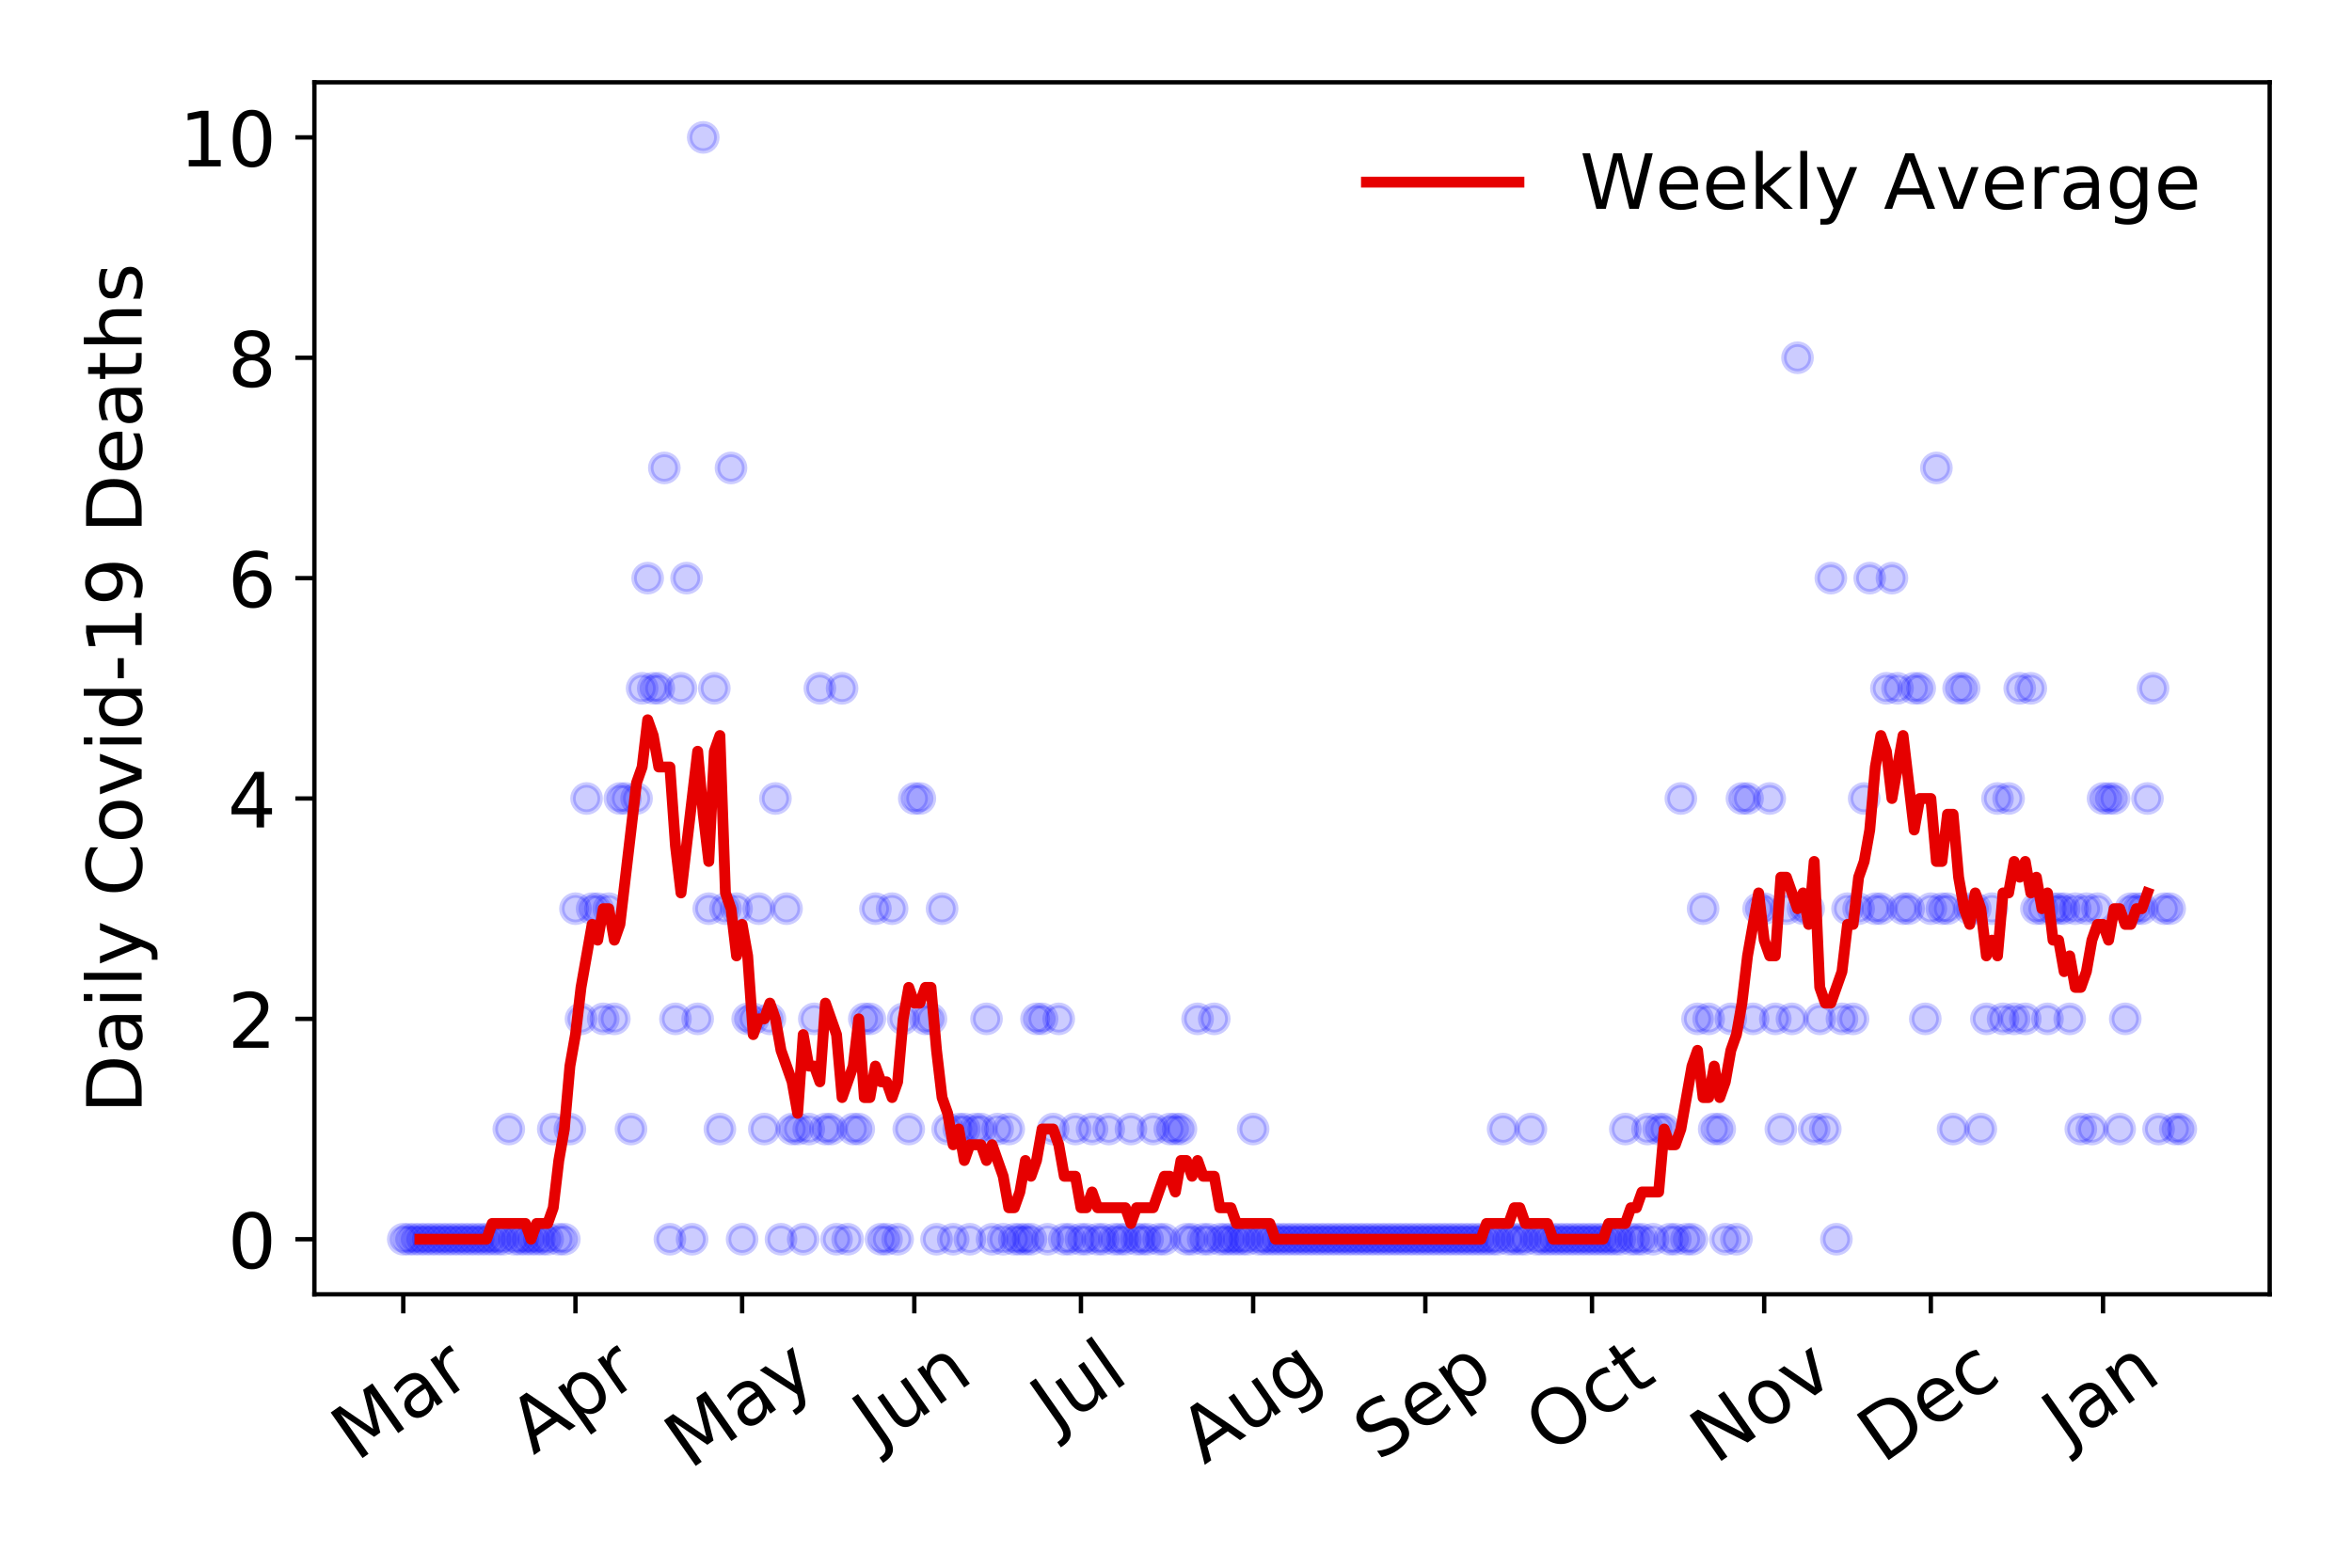 <?xml version="1.0" encoding="utf-8" standalone="no"?>
<!DOCTYPE svg PUBLIC "-//W3C//DTD SVG 1.1//EN"
  "http://www.w3.org/Graphics/SVG/1.1/DTD/svg11.dtd">
<!-- Created with matplotlib (https://matplotlib.org/) -->
<svg height="288pt" version="1.1" viewBox="0 0 432 288" width="432pt" xmlns="http://www.w3.org/2000/svg" xmlns:xlink="http://www.w3.org/1999/xlink">
 <defs>
  <style type="text/css">
*{stroke-linecap:butt;stroke-linejoin:round;}
  </style>
 </defs>
 <g id="figure_1">
  <g id="patch_1">
   <path d="M 0 288 
L 432 288 
L 432 0 
L 0 0 
z
" style="fill:#ffffff;"/>
  </g>
  <g id="axes_1">
   <g id="patch_2">
    <path d="M 57.745 237.778 
L 416.88 237.778 
L 416.88 15.12 
L 57.745 15.12 
z
" style="fill:#ffffff;"/>
   </g>
   <g id="matplotlib.axis_1">
    <g id="xtick_1">
     <g id="line2d_1">
      <defs>
       <path d="M 0 0 
L 0 3.5 
" id="mb638511461" style="stroke:#000000;stroke-width:0.8;"/>
      </defs>
      <g>
       <use style="stroke:#000000;stroke-width:0.8;" x="74.069" xlink:href="#mb638511461" y="237.778"/>
      </g>
     </g>
     <g id="text_1">
      <!-- Mar -->
      <defs>
       <path d="M 9.812 72.906 
L 24.516 72.906 
L 43.109 23.297 
L 61.812 72.906 
L 76.516 72.906 
L 76.516 0 
L 66.891 0 
L 66.891 64.016 
L 48.094 14.016 
L 38.188 14.016 
L 19.391 64.016 
L 19.391 0 
L 9.812 0 
z
" id="DejaVuSans-77"/>
       <path d="M 34.281 27.484 
Q 23.391 27.484 19.188 25 
Q 14.984 22.516 14.984 16.5 
Q 14.984 11.719 18.141 8.906 
Q 21.297 6.109 26.703 6.109 
Q 34.188 6.109 38.703 11.406 
Q 43.219 16.703 43.219 25.484 
L 43.219 27.484 
z
M 52.203 31.203 
L 52.203 0 
L 43.219 0 
L 43.219 8.297 
Q 40.141 3.328 35.547 0.953 
Q 30.953 -1.422 24.312 -1.422 
Q 15.922 -1.422 10.953 3.297 
Q 6 8.016 6 15.922 
Q 6 25.141 12.172 29.828 
Q 18.359 34.516 30.609 34.516 
L 43.219 34.516 
L 43.219 35.406 
Q 43.219 41.609 39.141 45 
Q 35.062 48.391 27.688 48.391 
Q 23 48.391 18.547 47.266 
Q 14.109 46.141 10.016 43.891 
L 10.016 52.203 
Q 14.938 54.109 19.578 55.047 
Q 24.219 56 28.609 56 
Q 40.484 56 46.344 49.844 
Q 52.203 43.703 52.203 31.203 
z
" id="DejaVuSans-97"/>
       <path d="M 41.109 46.297 
Q 39.594 47.172 37.812 47.578 
Q 36.031 48 33.891 48 
Q 26.266 48 22.188 43.047 
Q 18.109 38.094 18.109 28.812 
L 18.109 0 
L 9.078 0 
L 9.078 54.688 
L 18.109 54.688 
L 18.109 46.188 
Q 20.953 51.172 25.484 53.578 
Q 30.031 56 36.531 56 
Q 37.453 56 38.578 55.875 
Q 39.703 55.766 41.062 55.516 
z
" id="DejaVuSans-114"/>
      </defs>
      <g transform="translate(65.467 268.643)rotate(-35)scale(0.14 -0.14)">
       <use xlink:href="#DejaVuSans-77"/>
       <use x="86.279" xlink:href="#DejaVuSans-97"/>
       <use x="147.559" xlink:href="#DejaVuSans-114"/>
      </g>
     </g>
    </g>
    <g id="xtick_2">
     <g id="line2d_2">
      <g>
       <use style="stroke:#000000;stroke-width:0.8;" x="105.698" xlink:href="#mb638511461" y="237.778"/>
      </g>
     </g>
     <g id="text_2">
      <!-- Apr -->
      <defs>
       <path d="M 34.188 63.188 
L 20.797 26.906 
L 47.609 26.906 
z
M 28.609 72.906 
L 39.797 72.906 
L 67.578 0 
L 57.328 0 
L 50.688 18.703 
L 17.828 18.703 
L 11.188 0 
L 0.781 0 
z
" id="DejaVuSans-65"/>
       <path d="M 18.109 8.203 
L 18.109 -20.797 
L 9.078 -20.797 
L 9.078 54.688 
L 18.109 54.688 
L 18.109 46.391 
Q 20.953 51.266 25.266 53.625 
Q 29.594 56 35.594 56 
Q 45.562 56 51.781 48.094 
Q 58.016 40.188 58.016 27.297 
Q 58.016 14.406 51.781 6.484 
Q 45.562 -1.422 35.594 -1.422 
Q 29.594 -1.422 25.266 0.953 
Q 20.953 3.328 18.109 8.203 
z
M 48.688 27.297 
Q 48.688 37.203 44.609 42.844 
Q 40.531 48.484 33.406 48.484 
Q 26.266 48.484 22.188 42.844 
Q 18.109 37.203 18.109 27.297 
Q 18.109 17.391 22.188 11.75 
Q 26.266 6.109 33.406 6.109 
Q 40.531 6.109 44.609 11.75 
Q 48.688 17.391 48.688 27.297 
z
" id="DejaVuSans-112"/>
      </defs>
      <g transform="translate(97.994 267.384)rotate(-35)scale(0.14 -0.14)">
       <use xlink:href="#DejaVuSans-65"/>
       <use x="68.408" xlink:href="#DejaVuSans-112"/>
       <use x="131.885" xlink:href="#DejaVuSans-114"/>
      </g>
     </g>
    </g>
    <g id="xtick_3">
     <g id="line2d_3">
      <g>
       <use style="stroke:#000000;stroke-width:0.8;" x="136.306" xlink:href="#mb638511461" y="237.778"/>
      </g>
     </g>
     <g id="text_3">
      <!-- May -->
      <defs>
       <path d="M 32.172 -5.078 
Q 28.375 -14.844 24.75 -17.812 
Q 21.141 -20.797 15.094 -20.797 
L 7.906 -20.797 
L 7.906 -13.281 
L 13.188 -13.281 
Q 16.891 -13.281 18.938 -11.516 
Q 21 -9.766 23.484 -3.219 
L 25.094 0.875 
L 2.984 54.688 
L 12.5 54.688 
L 29.594 11.922 
L 46.688 54.688 
L 56.203 54.688 
z
" id="DejaVuSans-121"/>
      </defs>
      <g transform="translate(126.666 270.094)rotate(-35)scale(0.14 -0.14)">
       <use xlink:href="#DejaVuSans-77"/>
       <use x="86.279" xlink:href="#DejaVuSans-97"/>
       <use x="147.559" xlink:href="#DejaVuSans-121"/>
      </g>
     </g>
    </g>
    <g id="xtick_4">
     <g id="line2d_4">
      <g>
       <use style="stroke:#000000;stroke-width:0.8;" x="167.934" xlink:href="#mb638511461" y="237.778"/>
      </g>
     </g>
     <g id="text_4">
      <!-- Jun -->
      <defs>
       <path d="M 9.812 72.906 
L 19.672 72.906 
L 19.672 5.078 
Q 19.672 -8.109 14.672 -14.062 
Q 9.672 -20.016 -1.422 -20.016 
L -5.172 -20.016 
L -5.172 -11.719 
L -2.094 -11.719 
Q 4.438 -11.719 7.125 -8.047 
Q 9.812 -4.391 9.812 5.078 
z
" id="DejaVuSans-74"/>
       <path d="M 8.5 21.578 
L 8.5 54.688 
L 17.484 54.688 
L 17.484 21.922 
Q 17.484 14.156 20.5 10.266 
Q 23.531 6.391 29.594 6.391 
Q 36.859 6.391 41.078 11.031 
Q 45.312 15.672 45.312 23.688 
L 45.312 54.688 
L 54.297 54.688 
L 54.297 0 
L 45.312 0 
L 45.312 8.406 
Q 42.047 3.422 37.719 1 
Q 33.406 -1.422 27.688 -1.422 
Q 18.266 -1.422 13.375 4.438 
Q 8.5 10.297 8.5 21.578 
z
M 31.109 56 
z
" id="DejaVuSans-117"/>
       <path d="M 54.891 33.016 
L 54.891 0 
L 45.906 0 
L 45.906 32.719 
Q 45.906 40.484 42.875 44.328 
Q 39.844 48.188 33.797 48.188 
Q 26.516 48.188 22.312 43.547 
Q 18.109 38.922 18.109 30.906 
L 18.109 0 
L 9.078 0 
L 9.078 54.688 
L 18.109 54.688 
L 18.109 46.188 
Q 21.344 51.125 25.703 53.562 
Q 30.078 56 35.797 56 
Q 45.219 56 50.047 50.172 
Q 54.891 44.344 54.891 33.016 
z
" id="DejaVuSans-110"/>
      </defs>
      <g transform="translate(161.19 266.039)rotate(-35)scale(0.14 -0.14)">
       <use xlink:href="#DejaVuSans-74"/>
       <use x="29.492" xlink:href="#DejaVuSans-117"/>
       <use x="92.871" xlink:href="#DejaVuSans-110"/>
      </g>
     </g>
    </g>
    <g id="xtick_5">
     <g id="line2d_5">
      <g>
       <use style="stroke:#000000;stroke-width:0.8;" x="198.542" xlink:href="#mb638511461" y="237.778"/>
      </g>
     </g>
     <g id="text_5">
      <!-- Jul -->
      <defs>
       <path d="M 9.422 75.984 
L 18.406 75.984 
L 18.406 0 
L 9.422 0 
z
" id="DejaVuSans-108"/>
      </defs>
      <g transform="translate(193.84 263.181)rotate(-35)scale(0.14 -0.14)">
       <use xlink:href="#DejaVuSans-74"/>
       <use x="29.492" xlink:href="#DejaVuSans-117"/>
       <use x="92.871" xlink:href="#DejaVuSans-108"/>
      </g>
     </g>
    </g>
    <g id="xtick_6">
     <g id="line2d_6">
      <g>
       <use style="stroke:#000000;stroke-width:0.8;" x="230.171" xlink:href="#mb638511461" y="237.778"/>
      </g>
     </g>
     <g id="text_6">
      <!-- Aug -->
      <defs>
       <path d="M 45.406 27.984 
Q 45.406 37.75 41.375 43.109 
Q 37.359 48.484 30.078 48.484 
Q 22.859 48.484 18.828 43.109 
Q 14.797 37.75 14.797 27.984 
Q 14.797 18.266 18.828 12.891 
Q 22.859 7.516 30.078 7.516 
Q 37.359 7.516 41.375 12.891 
Q 45.406 18.266 45.406 27.984 
z
M 54.391 6.781 
Q 54.391 -7.172 48.188 -13.984 
Q 42 -20.797 29.203 -20.797 
Q 24.469 -20.797 20.266 -20.094 
Q 16.062 -19.391 12.109 -17.922 
L 12.109 -9.188 
Q 16.062 -11.328 19.922 -12.344 
Q 23.781 -13.375 27.781 -13.375 
Q 36.625 -13.375 41.016 -8.766 
Q 45.406 -4.156 45.406 5.172 
L 45.406 9.625 
Q 42.625 4.781 38.281 2.391 
Q 33.938 0 27.875 0 
Q 17.828 0 11.672 7.656 
Q 5.516 15.328 5.516 27.984 
Q 5.516 40.672 11.672 48.328 
Q 17.828 56 27.875 56 
Q 33.938 56 38.281 53.609 
Q 42.625 51.219 45.406 46.391 
L 45.406 54.688 
L 54.391 54.688 
z
" id="DejaVuSans-103"/>
      </defs>
      <g transform="translate(221.19 269.172)rotate(-35)scale(0.14 -0.14)">
       <use xlink:href="#DejaVuSans-65"/>
       <use x="68.408" xlink:href="#DejaVuSans-117"/>
       <use x="131.787" xlink:href="#DejaVuSans-103"/>
      </g>
     </g>
    </g>
    <g id="xtick_7">
     <g id="line2d_7">
      <g>
       <use style="stroke:#000000;stroke-width:0.8;" x="261.799" xlink:href="#mb638511461" y="237.778"/>
      </g>
     </g>
     <g id="text_7">
      <!-- Sep -->
      <defs>
       <path d="M 53.516 70.516 
L 53.516 60.891 
Q 47.906 63.578 42.922 64.891 
Q 37.938 66.219 33.297 66.219 
Q 25.25 66.219 20.875 63.094 
Q 16.5 59.969 16.5 54.203 
Q 16.5 49.359 19.406 46.891 
Q 22.312 44.438 30.422 42.922 
L 36.375 41.703 
Q 47.406 39.594 52.656 34.297 
Q 57.906 29 57.906 20.125 
Q 57.906 9.516 50.797 4.047 
Q 43.703 -1.422 29.984 -1.422 
Q 24.812 -1.422 18.969 -0.25 
Q 13.141 0.922 6.891 3.219 
L 6.891 13.375 
Q 12.891 10.016 18.656 8.297 
Q 24.422 6.594 29.984 6.594 
Q 38.422 6.594 43.016 9.906 
Q 47.609 13.234 47.609 19.391 
Q 47.609 24.75 44.312 27.781 
Q 41.016 30.812 33.5 32.328 
L 27.484 33.5 
Q 16.453 35.688 11.516 40.375 
Q 6.594 45.062 6.594 53.422 
Q 6.594 63.094 13.406 68.656 
Q 20.219 74.219 32.172 74.219 
Q 37.312 74.219 42.625 73.281 
Q 47.953 72.359 53.516 70.516 
z
" id="DejaVuSans-83"/>
       <path d="M 56.203 29.594 
L 56.203 25.203 
L 14.891 25.203 
Q 15.484 15.922 20.484 11.062 
Q 25.484 6.203 34.422 6.203 
Q 39.594 6.203 44.453 7.469 
Q 49.312 8.734 54.109 11.281 
L 54.109 2.781 
Q 49.266 0.734 44.188 -0.344 
Q 39.109 -1.422 33.891 -1.422 
Q 20.797 -1.422 13.156 6.188 
Q 5.516 13.812 5.516 26.812 
Q 5.516 40.234 12.766 48.109 
Q 20.016 56 32.328 56 
Q 43.359 56 49.781 48.891 
Q 56.203 41.797 56.203 29.594 
z
M 47.219 32.234 
Q 47.125 39.594 43.094 43.984 
Q 39.062 48.391 32.422 48.391 
Q 24.906 48.391 20.391 44.141 
Q 15.875 39.891 15.188 32.172 
z
" id="DejaVuSans-101"/>
      </defs>
      <g transform="translate(253.206 268.629)rotate(-35)scale(0.14 -0.14)">
       <use xlink:href="#DejaVuSans-83"/>
       <use x="63.477" xlink:href="#DejaVuSans-101"/>
       <use x="125" xlink:href="#DejaVuSans-112"/>
      </g>
     </g>
    </g>
    <g id="xtick_8">
     <g id="line2d_8">
      <g>
       <use style="stroke:#000000;stroke-width:0.8;" x="292.407" xlink:href="#mb638511461" y="237.778"/>
      </g>
     </g>
     <g id="text_8">
      <!-- Oct -->
      <defs>
       <path d="M 39.406 66.219 
Q 28.656 66.219 22.328 58.203 
Q 16.016 50.203 16.016 36.375 
Q 16.016 22.609 22.328 14.594 
Q 28.656 6.594 39.406 6.594 
Q 50.141 6.594 56.422 14.594 
Q 62.703 22.609 62.703 36.375 
Q 62.703 50.203 56.422 58.203 
Q 50.141 66.219 39.406 66.219 
z
M 39.406 74.219 
Q 54.734 74.219 63.906 63.938 
Q 73.094 53.656 73.094 36.375 
Q 73.094 19.141 63.906 8.859 
Q 54.734 -1.422 39.406 -1.422 
Q 24.031 -1.422 14.812 8.828 
Q 5.609 19.094 5.609 36.375 
Q 5.609 53.656 14.812 63.938 
Q 24.031 74.219 39.406 74.219 
z
" id="DejaVuSans-79"/>
       <path d="M 48.781 52.594 
L 48.781 44.188 
Q 44.969 46.297 41.141 47.344 
Q 37.312 48.391 33.406 48.391 
Q 24.656 48.391 19.812 42.844 
Q 14.984 37.312 14.984 27.297 
Q 14.984 17.281 19.812 11.734 
Q 24.656 6.203 33.406 6.203 
Q 37.312 6.203 41.141 7.25 
Q 44.969 8.297 48.781 10.406 
L 48.781 2.094 
Q 45.016 0.344 40.984 -0.531 
Q 36.969 -1.422 32.422 -1.422 
Q 20.062 -1.422 12.781 6.344 
Q 5.516 14.109 5.516 27.297 
Q 5.516 40.672 12.859 48.328 
Q 20.219 56 33.016 56 
Q 37.156 56 41.109 55.141 
Q 45.062 54.297 48.781 52.594 
z
" id="DejaVuSans-99"/>
       <path d="M 18.312 70.219 
L 18.312 54.688 
L 36.812 54.688 
L 36.812 47.703 
L 18.312 47.703 
L 18.312 18.016 
Q 18.312 11.328 20.141 9.422 
Q 21.969 7.516 27.594 7.516 
L 36.812 7.516 
L 36.812 0 
L 27.594 0 
Q 17.188 0 13.234 3.875 
Q 9.281 7.766 9.281 18.016 
L 9.281 47.703 
L 2.688 47.703 
L 2.688 54.688 
L 9.281 54.688 
L 9.281 70.219 
z
" id="DejaVuSans-116"/>
      </defs>
      <g transform="translate(284.708 267.377)rotate(-35)scale(0.14 -0.14)">
       <use xlink:href="#DejaVuSans-79"/>
       <use x="78.711" xlink:href="#DejaVuSans-99"/>
       <use x="133.691" xlink:href="#DejaVuSans-116"/>
      </g>
     </g>
    </g>
    <g id="xtick_9">
     <g id="line2d_9">
      <g>
       <use style="stroke:#000000;stroke-width:0.8;" x="324.035" xlink:href="#mb638511461" y="237.778"/>
      </g>
     </g>
     <g id="text_9">
      <!-- Nov -->
      <defs>
       <path d="M 9.812 72.906 
L 23.094 72.906 
L 55.422 11.922 
L 55.422 72.906 
L 64.984 72.906 
L 64.984 0 
L 51.703 0 
L 19.391 60.984 
L 19.391 0 
L 9.812 0 
z
" id="DejaVuSans-78"/>
       <path d="M 30.609 48.391 
Q 23.391 48.391 19.188 42.75 
Q 14.984 37.109 14.984 27.297 
Q 14.984 17.484 19.156 11.844 
Q 23.344 6.203 30.609 6.203 
Q 37.797 6.203 41.984 11.859 
Q 46.188 17.531 46.188 27.297 
Q 46.188 37.016 41.984 42.703 
Q 37.797 48.391 30.609 48.391 
z
M 30.609 56 
Q 42.328 56 49.016 48.375 
Q 55.719 40.766 55.719 27.297 
Q 55.719 13.875 49.016 6.219 
Q 42.328 -1.422 30.609 -1.422 
Q 18.844 -1.422 12.172 6.219 
Q 5.516 13.875 5.516 27.297 
Q 5.516 40.766 12.172 48.375 
Q 18.844 56 30.609 56 
z
" id="DejaVuSans-111"/>
       <path d="M 2.984 54.688 
L 12.5 54.688 
L 29.594 8.797 
L 46.688 54.688 
L 56.203 54.688 
L 35.688 0 
L 23.484 0 
z
" id="DejaVuSans-118"/>
      </defs>
      <g transform="translate(315.059 269.166)rotate(-35)scale(0.14 -0.14)">
       <use xlink:href="#DejaVuSans-78"/>
       <use x="74.805" xlink:href="#DejaVuSans-111"/>
       <use x="135.986" xlink:href="#DejaVuSans-118"/>
      </g>
     </g>
    </g>
    <g id="xtick_10">
     <g id="line2d_10">
      <g>
       <use style="stroke:#000000;stroke-width:0.8;" x="354.644" xlink:href="#mb638511461" y="237.778"/>
      </g>
     </g>
     <g id="text_10">
      <!-- Dec -->
      <defs>
       <path d="M 19.672 64.797 
L 19.672 8.109 
L 31.594 8.109 
Q 46.688 8.109 53.688 14.938 
Q 60.688 21.781 60.688 36.531 
Q 60.688 51.172 53.688 57.984 
Q 46.688 64.797 31.594 64.797 
z
M 9.812 72.906 
L 30.078 72.906 
Q 51.266 72.906 61.172 64.094 
Q 71.094 55.281 71.094 36.531 
Q 71.094 17.672 61.125 8.828 
Q 51.172 0 30.078 0 
L 9.812 0 
z
" id="DejaVuSans-68"/>
      </defs>
      <g transform="translate(345.763 269.032)rotate(-35)scale(0.14 -0.14)">
       <use xlink:href="#DejaVuSans-68"/>
       <use x="77.002" xlink:href="#DejaVuSans-101"/>
       <use x="138.525" xlink:href="#DejaVuSans-99"/>
      </g>
     </g>
    </g>
    <g id="xtick_11">
     <g id="line2d_11">
      <g>
       <use style="stroke:#000000;stroke-width:0.8;" x="386.272" xlink:href="#mb638511461" y="237.778"/>
      </g>
     </g>
     <g id="text_11">
      <!-- Jan -->
      <g transform="translate(379.648 265.871)rotate(-35)scale(0.14 -0.14)">
       <use xlink:href="#DejaVuSans-74"/>
       <use x="29.492" xlink:href="#DejaVuSans-97"/>
       <use x="90.771" xlink:href="#DejaVuSans-110"/>
      </g>
     </g>
    </g>
   </g>
   <g id="matplotlib.axis_2">
    <g id="ytick_1">
     <g id="line2d_12">
      <defs>
       <path d="M 0 0 
L -3.5 0 
" id="mc01636dfed" style="stroke:#000000;stroke-width:0.8;"/>
      </defs>
      <g>
       <use style="stroke:#000000;stroke-width:0.8;" x="57.745" xlink:href="#mc01636dfed" y="227.657"/>
      </g>
     </g>
     <g id="text_12">
      <!-- 0 -->
      <defs>
       <path d="M 31.781 66.406 
Q 24.172 66.406 20.328 58.906 
Q 16.5 51.422 16.5 36.375 
Q 16.5 21.391 20.328 13.891 
Q 24.172 6.391 31.781 6.391 
Q 39.453 6.391 43.281 13.891 
Q 47.125 21.391 47.125 36.375 
Q 47.125 51.422 43.281 58.906 
Q 39.453 66.406 31.781 66.406 
z
M 31.781 74.219 
Q 44.047 74.219 50.516 64.516 
Q 56.984 54.828 56.984 36.375 
Q 56.984 17.969 50.516 8.266 
Q 44.047 -1.422 31.781 -1.422 
Q 19.531 -1.422 13.062 8.266 
Q 6.594 17.969 6.594 36.375 
Q 6.594 54.828 13.062 64.516 
Q 19.531 74.219 31.781 74.219 
z
" id="DejaVuSans-48"/>
      </defs>
      <g transform="translate(41.837 232.976)scale(0.14 -0.14)">
       <use xlink:href="#DejaVuSans-48"/>
      </g>
     </g>
    </g>
    <g id="ytick_2">
     <g id="line2d_13">
      <g>
       <use style="stroke:#000000;stroke-width:0.8;" x="57.745" xlink:href="#mc01636dfed" y="187.174"/>
      </g>
     </g>
     <g id="text_13">
      <!-- 2 -->
      <defs>
       <path d="M 19.188 8.297 
L 53.609 8.297 
L 53.609 0 
L 7.328 0 
L 7.328 8.297 
Q 12.938 14.109 22.625 23.891 
Q 32.328 33.688 34.812 36.531 
Q 39.547 41.844 41.422 45.531 
Q 43.312 49.219 43.312 52.781 
Q 43.312 58.594 39.234 62.25 
Q 35.156 65.922 28.609 65.922 
Q 23.969 65.922 18.812 64.312 
Q 13.672 62.703 7.812 59.422 
L 7.812 69.391 
Q 13.766 71.781 18.938 73 
Q 24.125 74.219 28.422 74.219 
Q 39.75 74.219 46.484 68.547 
Q 53.219 62.891 53.219 53.422 
Q 53.219 48.922 51.531 44.891 
Q 49.859 40.875 45.406 35.406 
Q 44.188 33.984 37.641 27.219 
Q 31.109 20.453 19.188 8.297 
z
" id="DejaVuSans-50"/>
      </defs>
      <g transform="translate(41.837 192.493)scale(0.14 -0.14)">
       <use xlink:href="#DejaVuSans-50"/>
      </g>
     </g>
    </g>
    <g id="ytick_3">
     <g id="line2d_14">
      <g>
       <use style="stroke:#000000;stroke-width:0.8;" x="57.745" xlink:href="#mc01636dfed" y="146.691"/>
      </g>
     </g>
     <g id="text_14">
      <!-- 4 -->
      <defs>
       <path d="M 37.797 64.312 
L 12.891 25.391 
L 37.797 25.391 
z
M 35.203 72.906 
L 47.609 72.906 
L 47.609 25.391 
L 58.016 25.391 
L 58.016 17.188 
L 47.609 17.188 
L 47.609 0 
L 37.797 0 
L 37.797 17.188 
L 4.891 17.188 
L 4.891 26.703 
z
" id="DejaVuSans-52"/>
      </defs>
      <g transform="translate(41.837 152.01)scale(0.14 -0.14)">
       <use xlink:href="#DejaVuSans-52"/>
      </g>
     </g>
    </g>
    <g id="ytick_4">
     <g id="line2d_15">
      <g>
       <use style="stroke:#000000;stroke-width:0.8;" x="57.745" xlink:href="#mc01636dfed" y="106.207"/>
      </g>
     </g>
     <g id="text_15">
      <!-- 6 -->
      <defs>
       <path d="M 33.016 40.375 
Q 26.375 40.375 22.484 35.828 
Q 18.609 31.297 18.609 23.391 
Q 18.609 15.531 22.484 10.953 
Q 26.375 6.391 33.016 6.391 
Q 39.656 6.391 43.531 10.953 
Q 47.406 15.531 47.406 23.391 
Q 47.406 31.297 43.531 35.828 
Q 39.656 40.375 33.016 40.375 
z
M 52.594 71.297 
L 52.594 62.312 
Q 48.875 64.062 45.094 64.984 
Q 41.312 65.922 37.594 65.922 
Q 27.828 65.922 22.672 59.328 
Q 17.531 52.734 16.797 39.406 
Q 19.672 43.656 24.016 45.922 
Q 28.375 48.188 33.594 48.188 
Q 44.578 48.188 50.953 41.516 
Q 57.328 34.859 57.328 23.391 
Q 57.328 12.156 50.688 5.359 
Q 44.047 -1.422 33.016 -1.422 
Q 20.359 -1.422 13.672 8.266 
Q 6.984 17.969 6.984 36.375 
Q 6.984 53.656 15.188 63.938 
Q 23.391 74.219 37.203 74.219 
Q 40.922 74.219 44.703 73.484 
Q 48.484 72.75 52.594 71.297 
z
" id="DejaVuSans-54"/>
      </defs>
      <g transform="translate(41.837 111.526)scale(0.14 -0.14)">
       <use xlink:href="#DejaVuSans-54"/>
      </g>
     </g>
    </g>
    <g id="ytick_5">
     <g id="line2d_16">
      <g>
       <use style="stroke:#000000;stroke-width:0.8;" x="57.745" xlink:href="#mc01636dfed" y="65.724"/>
      </g>
     </g>
     <g id="text_16">
      <!-- 8 -->
      <defs>
       <path d="M 31.781 34.625 
Q 24.75 34.625 20.719 30.859 
Q 16.703 27.094 16.703 20.516 
Q 16.703 13.922 20.719 10.156 
Q 24.75 6.391 31.781 6.391 
Q 38.812 6.391 42.859 10.172 
Q 46.922 13.969 46.922 20.516 
Q 46.922 27.094 42.891 30.859 
Q 38.875 34.625 31.781 34.625 
z
M 21.922 38.812 
Q 15.578 40.375 12.031 44.719 
Q 8.5 49.078 8.5 55.328 
Q 8.5 64.062 14.719 69.141 
Q 20.953 74.219 31.781 74.219 
Q 42.672 74.219 48.875 69.141 
Q 55.078 64.062 55.078 55.328 
Q 55.078 49.078 51.531 44.719 
Q 48 40.375 41.703 38.812 
Q 48.828 37.156 52.797 32.312 
Q 56.781 27.484 56.781 20.516 
Q 56.781 9.906 50.312 4.234 
Q 43.844 -1.422 31.781 -1.422 
Q 19.734 -1.422 13.25 4.234 
Q 6.781 9.906 6.781 20.516 
Q 6.781 27.484 10.781 32.312 
Q 14.797 37.156 21.922 38.812 
z
M 18.312 54.391 
Q 18.312 48.734 21.844 45.562 
Q 25.391 42.391 31.781 42.391 
Q 38.141 42.391 41.719 45.562 
Q 45.312 48.734 45.312 54.391 
Q 45.312 60.062 41.719 63.234 
Q 38.141 66.406 31.781 66.406 
Q 25.391 66.406 21.844 63.234 
Q 18.312 60.062 18.312 54.391 
z
" id="DejaVuSans-56"/>
      </defs>
      <g transform="translate(41.837 71.043)scale(0.14 -0.14)">
       <use xlink:href="#DejaVuSans-56"/>
      </g>
     </g>
    </g>
    <g id="ytick_6">
     <g id="line2d_17">
      <g>
       <use style="stroke:#000000;stroke-width:0.8;" x="57.745" xlink:href="#mc01636dfed" y="25.241"/>
      </g>
     </g>
     <g id="text_17">
      <!-- 10 -->
      <defs>
       <path d="M 12.406 8.297 
L 28.516 8.297 
L 28.516 63.922 
L 10.984 60.406 
L 10.984 69.391 
L 28.422 72.906 
L 38.281 72.906 
L 38.281 8.297 
L 54.391 8.297 
L 54.391 0 
L 12.406 0 
z
" id="DejaVuSans-49"/>
      </defs>
      <g transform="translate(32.93 30.56)scale(0.14 -0.14)">
       <use xlink:href="#DejaVuSans-49"/>
       <use x="63.623" xlink:href="#DejaVuSans-48"/>
      </g>
     </g>
    </g>
    <g id="text_18">
     <!-- Daily Covid-19 Deaths -->
     <defs>
      <path d="M 9.422 54.688 
L 18.406 54.688 
L 18.406 0 
L 9.422 0 
z
M 9.422 75.984 
L 18.406 75.984 
L 18.406 64.594 
L 9.422 64.594 
z
" id="DejaVuSans-105"/>
      <path id="DejaVuSans-32"/>
      <path d="M 64.406 67.281 
L 64.406 56.891 
Q 59.422 61.531 53.781 63.812 
Q 48.141 66.109 41.797 66.109 
Q 29.297 66.109 22.656 58.469 
Q 16.016 50.828 16.016 36.375 
Q 16.016 21.969 22.656 14.328 
Q 29.297 6.688 41.797 6.688 
Q 48.141 6.688 53.781 8.984 
Q 59.422 11.281 64.406 15.922 
L 64.406 5.609 
Q 59.234 2.094 53.438 0.328 
Q 47.656 -1.422 41.219 -1.422 
Q 24.656 -1.422 15.125 8.703 
Q 5.609 18.844 5.609 36.375 
Q 5.609 53.953 15.125 64.078 
Q 24.656 74.219 41.219 74.219 
Q 47.75 74.219 53.531 72.484 
Q 59.328 70.75 64.406 67.281 
z
" id="DejaVuSans-67"/>
      <path d="M 45.406 46.391 
L 45.406 75.984 
L 54.391 75.984 
L 54.391 0 
L 45.406 0 
L 45.406 8.203 
Q 42.578 3.328 38.25 0.953 
Q 33.938 -1.422 27.875 -1.422 
Q 17.969 -1.422 11.734 6.484 
Q 5.516 14.406 5.516 27.297 
Q 5.516 40.188 11.734 48.094 
Q 17.969 56 27.875 56 
Q 33.938 56 38.25 53.625 
Q 42.578 51.266 45.406 46.391 
z
M 14.797 27.297 
Q 14.797 17.391 18.875 11.75 
Q 22.953 6.109 30.078 6.109 
Q 37.203 6.109 41.297 11.75 
Q 45.406 17.391 45.406 27.297 
Q 45.406 37.203 41.297 42.844 
Q 37.203 48.484 30.078 48.484 
Q 22.953 48.484 18.875 42.844 
Q 14.797 37.203 14.797 27.297 
z
" id="DejaVuSans-100"/>
      <path d="M 4.891 31.391 
L 31.203 31.391 
L 31.203 23.391 
L 4.891 23.391 
z
" id="DejaVuSans-45"/>
      <path d="M 10.984 1.516 
L 10.984 10.5 
Q 14.703 8.734 18.5 7.812 
Q 22.312 6.891 25.984 6.891 
Q 35.75 6.891 40.891 13.453 
Q 46.047 20.016 46.781 33.406 
Q 43.953 29.203 39.594 26.953 
Q 35.25 24.703 29.984 24.703 
Q 19.047 24.703 12.672 31.312 
Q 6.297 37.938 6.297 49.422 
Q 6.297 60.641 12.938 67.422 
Q 19.578 74.219 30.609 74.219 
Q 43.266 74.219 49.922 64.516 
Q 56.594 54.828 56.594 36.375 
Q 56.594 19.141 48.406 8.859 
Q 40.234 -1.422 26.422 -1.422 
Q 22.703 -1.422 18.891 -0.688 
Q 15.094 0.047 10.984 1.516 
z
M 30.609 32.422 
Q 37.25 32.422 41.125 36.953 
Q 45.016 41.5 45.016 49.422 
Q 45.016 57.281 41.125 61.844 
Q 37.25 66.406 30.609 66.406 
Q 23.969 66.406 20.094 61.844 
Q 16.219 57.281 16.219 49.422 
Q 16.219 41.5 20.094 36.953 
Q 23.969 32.422 30.609 32.422 
z
" id="DejaVuSans-57"/>
      <path d="M 54.891 33.016 
L 54.891 0 
L 45.906 0 
L 45.906 32.719 
Q 45.906 40.484 42.875 44.328 
Q 39.844 48.188 33.797 48.188 
Q 26.516 48.188 22.312 43.547 
Q 18.109 38.922 18.109 30.906 
L 18.109 0 
L 9.078 0 
L 9.078 75.984 
L 18.109 75.984 
L 18.109 46.188 
Q 21.344 51.125 25.703 53.562 
Q 30.078 56 35.797 56 
Q 45.219 56 50.047 50.172 
Q 54.891 44.344 54.891 33.016 
z
" id="DejaVuSans-104"/>
      <path d="M 44.281 53.078 
L 44.281 44.578 
Q 40.484 46.531 36.375 47.5 
Q 32.281 48.484 27.875 48.484 
Q 21.188 48.484 17.844 46.438 
Q 14.5 44.391 14.5 40.281 
Q 14.5 37.156 16.891 35.375 
Q 19.281 33.594 26.516 31.984 
L 29.594 31.297 
Q 39.156 29.25 43.188 25.516 
Q 47.219 21.781 47.219 15.094 
Q 47.219 7.469 41.188 3.016 
Q 35.156 -1.422 24.609 -1.422 
Q 20.219 -1.422 15.453 -0.562 
Q 10.688 0.297 5.422 2 
L 5.422 11.281 
Q 10.406 8.688 15.234 7.391 
Q 20.062 6.109 24.812 6.109 
Q 31.156 6.109 34.562 8.281 
Q 37.984 10.453 37.984 14.406 
Q 37.984 18.062 35.516 20.016 
Q 33.062 21.969 24.703 23.781 
L 21.578 24.516 
Q 13.234 26.266 9.516 29.906 
Q 5.812 33.547 5.812 39.891 
Q 5.812 47.609 11.281 51.797 
Q 16.75 56 26.812 56 
Q 31.781 56 36.172 55.266 
Q 40.578 54.547 44.281 53.078 
z
" id="DejaVuSans-115"/>
     </defs>
     <g transform="translate(26.018 204.56)rotate(-90)scale(0.14 -0.14)">
      <use xlink:href="#DejaVuSans-68"/>
      <use x="77.002" xlink:href="#DejaVuSans-97"/>
      <use x="138.281" xlink:href="#DejaVuSans-105"/>
      <use x="166.064" xlink:href="#DejaVuSans-108"/>
      <use x="193.848" xlink:href="#DejaVuSans-121"/>
      <use x="253.027" xlink:href="#DejaVuSans-32"/>
      <use x="284.814" xlink:href="#DejaVuSans-67"/>
      <use x="354.639" xlink:href="#DejaVuSans-111"/>
      <use x="415.82" xlink:href="#DejaVuSans-118"/>
      <use x="475" xlink:href="#DejaVuSans-105"/>
      <use x="502.783" xlink:href="#DejaVuSans-100"/>
      <use x="566.26" xlink:href="#DejaVuSans-45"/>
      <use x="602.344" xlink:href="#DejaVuSans-49"/>
      <use x="665.967" xlink:href="#DejaVuSans-57"/>
      <use x="729.59" xlink:href="#DejaVuSans-32"/>
      <use x="761.377" xlink:href="#DejaVuSans-68"/>
      <use x="838.379" xlink:href="#DejaVuSans-101"/>
      <use x="899.902" xlink:href="#DejaVuSans-97"/>
      <use x="961.182" xlink:href="#DejaVuSans-116"/>
      <use x="1000.391" xlink:href="#DejaVuSans-104"/>
      <use x="1063.77" xlink:href="#DejaVuSans-115"/>
     </g>
    </g>
   </g>
   <g id="line2d_18">
    <defs>
     <path d="M 0 2.5 
C 0.663 2.5 1.299 2.237 1.768 1.768 
C 2.237 1.299 2.5 0.663 2.5 0 
C 2.5 -0.663 2.237 -1.299 1.768 -1.768 
C 1.299 -2.237 0.663 -2.5 0 -2.5 
C -0.663 -2.5 -1.299 -2.237 -1.768 -1.768 
C -2.237 -1.299 -2.5 -0.663 -2.5 0 
C -2.5 0.663 -2.237 1.299 -1.768 1.768 
C -1.299 2.237 -0.663 2.5 0 2.5 
z
" id="m843c6872bd" style="stroke:#0000ff;stroke-opacity:0.2;"/>
    </defs>
    <g clip-path="url(#p2d75752c42)">
     <use style="fill:#0000ff;fill-opacity:0.2;stroke:#0000ff;stroke-opacity:0.2;" x="74.069" xlink:href="#m843c6872bd" y="227.657"/>
     <use style="fill:#0000ff;fill-opacity:0.2;stroke:#0000ff;stroke-opacity:0.2;" x="75.09" xlink:href="#m843c6872bd" y="227.657"/>
     <use style="fill:#0000ff;fill-opacity:0.2;stroke:#0000ff;stroke-opacity:0.2;" x="76.11" xlink:href="#m843c6872bd" y="227.657"/>
     <use style="fill:#0000ff;fill-opacity:0.2;stroke:#0000ff;stroke-opacity:0.2;" x="77.13" xlink:href="#m843c6872bd" y="227.657"/>
     <use style="fill:#0000ff;fill-opacity:0.2;stroke:#0000ff;stroke-opacity:0.2;" x="78.15" xlink:href="#m843c6872bd" y="227.657"/>
     <use style="fill:#0000ff;fill-opacity:0.2;stroke:#0000ff;stroke-opacity:0.2;" x="79.171" xlink:href="#m843c6872bd" y="227.657"/>
     <use style="fill:#0000ff;fill-opacity:0.2;stroke:#0000ff;stroke-opacity:0.2;" x="80.191" xlink:href="#m843c6872bd" y="227.657"/>
     <use style="fill:#0000ff;fill-opacity:0.2;stroke:#0000ff;stroke-opacity:0.2;" x="81.211" xlink:href="#m843c6872bd" y="227.657"/>
     <use style="fill:#0000ff;fill-opacity:0.2;stroke:#0000ff;stroke-opacity:0.2;" x="82.231" xlink:href="#m843c6872bd" y="227.657"/>
     <use style="fill:#0000ff;fill-opacity:0.2;stroke:#0000ff;stroke-opacity:0.2;" x="83.252" xlink:href="#m843c6872bd" y="227.657"/>
     <use style="fill:#0000ff;fill-opacity:0.2;stroke:#0000ff;stroke-opacity:0.2;" x="84.272" xlink:href="#m843c6872bd" y="227.657"/>
     <use style="fill:#0000ff;fill-opacity:0.2;stroke:#0000ff;stroke-opacity:0.2;" x="85.292" xlink:href="#m843c6872bd" y="227.657"/>
     <use style="fill:#0000ff;fill-opacity:0.2;stroke:#0000ff;stroke-opacity:0.2;" x="86.313" xlink:href="#m843c6872bd" y="227.657"/>
     <use style="fill:#0000ff;fill-opacity:0.2;stroke:#0000ff;stroke-opacity:0.2;" x="87.333" xlink:href="#m843c6872bd" y="227.657"/>
     <use style="fill:#0000ff;fill-opacity:0.2;stroke:#0000ff;stroke-opacity:0.2;" x="88.353" xlink:href="#m843c6872bd" y="227.657"/>
     <use style="fill:#0000ff;fill-opacity:0.2;stroke:#0000ff;stroke-opacity:0.2;" x="89.373" xlink:href="#m843c6872bd" y="227.657"/>
     <use style="fill:#0000ff;fill-opacity:0.2;stroke:#0000ff;stroke-opacity:0.2;" x="90.394" xlink:href="#m843c6872bd" y="227.657"/>
     <use style="fill:#0000ff;fill-opacity:0.2;stroke:#0000ff;stroke-opacity:0.2;" x="91.414" xlink:href="#m843c6872bd" y="227.657"/>
     <use style="fill:#0000ff;fill-opacity:0.2;stroke:#0000ff;stroke-opacity:0.2;" x="92.434" xlink:href="#m843c6872bd" y="227.657"/>
     <use style="fill:#0000ff;fill-opacity:0.2;stroke:#0000ff;stroke-opacity:0.2;" x="93.454" xlink:href="#m843c6872bd" y="207.416"/>
     <use style="fill:#0000ff;fill-opacity:0.2;stroke:#0000ff;stroke-opacity:0.2;" x="94.475" xlink:href="#m843c6872bd" y="227.657"/>
     <use style="fill:#0000ff;fill-opacity:0.2;stroke:#0000ff;stroke-opacity:0.2;" x="95.495" xlink:href="#m843c6872bd" y="227.657"/>
     <use style="fill:#0000ff;fill-opacity:0.2;stroke:#0000ff;stroke-opacity:0.2;" x="96.515" xlink:href="#m843c6872bd" y="227.657"/>
     <use style="fill:#0000ff;fill-opacity:0.2;stroke:#0000ff;stroke-opacity:0.2;" x="97.536" xlink:href="#m843c6872bd" y="227.657"/>
     <use style="fill:#0000ff;fill-opacity:0.2;stroke:#0000ff;stroke-opacity:0.2;" x="98.556" xlink:href="#m843c6872bd" y="227.657"/>
     <use style="fill:#0000ff;fill-opacity:0.2;stroke:#0000ff;stroke-opacity:0.2;" x="99.576" xlink:href="#m843c6872bd" y="227.657"/>
     <use style="fill:#0000ff;fill-opacity:0.2;stroke:#0000ff;stroke-opacity:0.2;" x="100.596" xlink:href="#m843c6872bd" y="227.657"/>
     <use style="fill:#0000ff;fill-opacity:0.2;stroke:#0000ff;stroke-opacity:0.2;" x="101.617" xlink:href="#m843c6872bd" y="207.416"/>
     <use style="fill:#0000ff;fill-opacity:0.2;stroke:#0000ff;stroke-opacity:0.2;" x="102.637" xlink:href="#m843c6872bd" y="227.657"/>
     <use style="fill:#0000ff;fill-opacity:0.2;stroke:#0000ff;stroke-opacity:0.2;" x="103.657" xlink:href="#m843c6872bd" y="227.657"/>
     <use style="fill:#0000ff;fill-opacity:0.2;stroke:#0000ff;stroke-opacity:0.2;" x="104.677" xlink:href="#m843c6872bd" y="207.416"/>
     <use style="fill:#0000ff;fill-opacity:0.2;stroke:#0000ff;stroke-opacity:0.2;" x="105.698" xlink:href="#m843c6872bd" y="166.932"/>
     <use style="fill:#0000ff;fill-opacity:0.2;stroke:#0000ff;stroke-opacity:0.2;" x="106.718" xlink:href="#m843c6872bd" y="187.174"/>
     <use style="fill:#0000ff;fill-opacity:0.2;stroke:#0000ff;stroke-opacity:0.2;" x="107.738" xlink:href="#m843c6872bd" y="146.691"/>
     <use style="fill:#0000ff;fill-opacity:0.2;stroke:#0000ff;stroke-opacity:0.2;" x="108.758" xlink:href="#m843c6872bd" y="166.932"/>
     <use style="fill:#0000ff;fill-opacity:0.2;stroke:#0000ff;stroke-opacity:0.2;" x="109.779" xlink:href="#m843c6872bd" y="166.932"/>
     <use style="fill:#0000ff;fill-opacity:0.2;stroke:#0000ff;stroke-opacity:0.2;" x="110.799" xlink:href="#m843c6872bd" y="187.174"/>
     <use style="fill:#0000ff;fill-opacity:0.2;stroke:#0000ff;stroke-opacity:0.2;" x="111.819" xlink:href="#m843c6872bd" y="166.932"/>
     <use style="fill:#0000ff;fill-opacity:0.2;stroke:#0000ff;stroke-opacity:0.2;" x="112.84" xlink:href="#m843c6872bd" y="187.174"/>
     <use style="fill:#0000ff;fill-opacity:0.2;stroke:#0000ff;stroke-opacity:0.2;" x="113.86" xlink:href="#m843c6872bd" y="146.691"/>
     <use style="fill:#0000ff;fill-opacity:0.2;stroke:#0000ff;stroke-opacity:0.2;" x="114.88" xlink:href="#m843c6872bd" y="146.691"/>
     <use style="fill:#0000ff;fill-opacity:0.2;stroke:#0000ff;stroke-opacity:0.2;" x="115.9" xlink:href="#m843c6872bd" y="207.416"/>
     <use style="fill:#0000ff;fill-opacity:0.2;stroke:#0000ff;stroke-opacity:0.2;" x="116.921" xlink:href="#m843c6872bd" y="146.691"/>
     <use style="fill:#0000ff;fill-opacity:0.2;stroke:#0000ff;stroke-opacity:0.2;" x="117.941" xlink:href="#m843c6872bd" y="126.449"/>
     <use style="fill:#0000ff;fill-opacity:0.2;stroke:#0000ff;stroke-opacity:0.2;" x="118.961" xlink:href="#m843c6872bd" y="106.207"/>
     <use style="fill:#0000ff;fill-opacity:0.2;stroke:#0000ff;stroke-opacity:0.2;" x="119.981" xlink:href="#m843c6872bd" y="126.449"/>
     <use style="fill:#0000ff;fill-opacity:0.2;stroke:#0000ff;stroke-opacity:0.2;" x="121.002" xlink:href="#m843c6872bd" y="126.449"/>
     <use style="fill:#0000ff;fill-opacity:0.2;stroke:#0000ff;stroke-opacity:0.2;" x="122.022" xlink:href="#m843c6872bd" y="85.966"/>
     <use style="fill:#0000ff;fill-opacity:0.2;stroke:#0000ff;stroke-opacity:0.2;" x="123.042" xlink:href="#m843c6872bd" y="227.657"/>
     <use style="fill:#0000ff;fill-opacity:0.2;stroke:#0000ff;stroke-opacity:0.2;" x="124.063" xlink:href="#m843c6872bd" y="187.174"/>
     <use style="fill:#0000ff;fill-opacity:0.2;stroke:#0000ff;stroke-opacity:0.2;" x="125.083" xlink:href="#m843c6872bd" y="126.449"/>
     <use style="fill:#0000ff;fill-opacity:0.2;stroke:#0000ff;stroke-opacity:0.2;" x="126.103" xlink:href="#m843c6872bd" y="106.207"/>
     <use style="fill:#0000ff;fill-opacity:0.2;stroke:#0000ff;stroke-opacity:0.2;" x="127.123" xlink:href="#m843c6872bd" y="227.657"/>
     <use style="fill:#0000ff;fill-opacity:0.2;stroke:#0000ff;stroke-opacity:0.2;" x="128.144" xlink:href="#m843c6872bd" y="187.174"/>
     <use style="fill:#0000ff;fill-opacity:0.2;stroke:#0000ff;stroke-opacity:0.2;" x="129.164" xlink:href="#m843c6872bd" y="25.241"/>
     <use style="fill:#0000ff;fill-opacity:0.2;stroke:#0000ff;stroke-opacity:0.2;" x="130.184" xlink:href="#m843c6872bd" y="166.932"/>
     <use style="fill:#0000ff;fill-opacity:0.2;stroke:#0000ff;stroke-opacity:0.2;" x="131.204" xlink:href="#m843c6872bd" y="126.449"/>
     <use style="fill:#0000ff;fill-opacity:0.2;stroke:#0000ff;stroke-opacity:0.2;" x="132.225" xlink:href="#m843c6872bd" y="207.416"/>
     <use style="fill:#0000ff;fill-opacity:0.2;stroke:#0000ff;stroke-opacity:0.2;" x="133.245" xlink:href="#m843c6872bd" y="166.932"/>
     <use style="fill:#0000ff;fill-opacity:0.2;stroke:#0000ff;stroke-opacity:0.2;" x="134.265" xlink:href="#m843c6872bd" y="85.966"/>
     <use style="fill:#0000ff;fill-opacity:0.2;stroke:#0000ff;stroke-opacity:0.2;" x="135.286" xlink:href="#m843c6872bd" y="166.932"/>
     <use style="fill:#0000ff;fill-opacity:0.2;stroke:#0000ff;stroke-opacity:0.2;" x="136.306" xlink:href="#m843c6872bd" y="227.657"/>
     <use style="fill:#0000ff;fill-opacity:0.2;stroke:#0000ff;stroke-opacity:0.2;" x="137.326" xlink:href="#m843c6872bd" y="187.174"/>
     <use style="fill:#0000ff;fill-opacity:0.2;stroke:#0000ff;stroke-opacity:0.2;" x="138.346" xlink:href="#m843c6872bd" y="187.174"/>
     <use style="fill:#0000ff;fill-opacity:0.2;stroke:#0000ff;stroke-opacity:0.2;" x="139.367" xlink:href="#m843c6872bd" y="166.932"/>
     <use style="fill:#0000ff;fill-opacity:0.2;stroke:#0000ff;stroke-opacity:0.2;" x="140.387" xlink:href="#m843c6872bd" y="207.416"/>
     <use style="fill:#0000ff;fill-opacity:0.2;stroke:#0000ff;stroke-opacity:0.2;" x="141.407" xlink:href="#m843c6872bd" y="187.174"/>
     <use style="fill:#0000ff;fill-opacity:0.2;stroke:#0000ff;stroke-opacity:0.2;" x="142.427" xlink:href="#m843c6872bd" y="146.691"/>
     <use style="fill:#0000ff;fill-opacity:0.2;stroke:#0000ff;stroke-opacity:0.2;" x="143.448" xlink:href="#m843c6872bd" y="227.657"/>
     <use style="fill:#0000ff;fill-opacity:0.2;stroke:#0000ff;stroke-opacity:0.2;" x="144.468" xlink:href="#m843c6872bd" y="166.932"/>
     <use style="fill:#0000ff;fill-opacity:0.2;stroke:#0000ff;stroke-opacity:0.2;" x="145.488" xlink:href="#m843c6872bd" y="207.416"/>
     <use style="fill:#0000ff;fill-opacity:0.2;stroke:#0000ff;stroke-opacity:0.2;" x="146.508" xlink:href="#m843c6872bd" y="207.416"/>
     <use style="fill:#0000ff;fill-opacity:0.2;stroke:#0000ff;stroke-opacity:0.2;" x="147.529" xlink:href="#m843c6872bd" y="227.657"/>
     <use style="fill:#0000ff;fill-opacity:0.2;stroke:#0000ff;stroke-opacity:0.2;" x="148.549" xlink:href="#m843c6872bd" y="207.416"/>
     <use style="fill:#0000ff;fill-opacity:0.2;stroke:#0000ff;stroke-opacity:0.2;" x="149.569" xlink:href="#m843c6872bd" y="187.174"/>
     <use style="fill:#0000ff;fill-opacity:0.2;stroke:#0000ff;stroke-opacity:0.2;" x="150.59" xlink:href="#m843c6872bd" y="126.449"/>
     <use style="fill:#0000ff;fill-opacity:0.2;stroke:#0000ff;stroke-opacity:0.2;" x="151.61" xlink:href="#m843c6872bd" y="207.416"/>
     <use style="fill:#0000ff;fill-opacity:0.2;stroke:#0000ff;stroke-opacity:0.2;" x="152.63" xlink:href="#m843c6872bd" y="207.416"/>
     <use style="fill:#0000ff;fill-opacity:0.2;stroke:#0000ff;stroke-opacity:0.2;" x="153.65" xlink:href="#m843c6872bd" y="227.657"/>
     <use style="fill:#0000ff;fill-opacity:0.2;stroke:#0000ff;stroke-opacity:0.2;" x="154.671" xlink:href="#m843c6872bd" y="126.449"/>
     <use style="fill:#0000ff;fill-opacity:0.2;stroke:#0000ff;stroke-opacity:0.2;" x="155.691" xlink:href="#m843c6872bd" y="227.657"/>
     <use style="fill:#0000ff;fill-opacity:0.2;stroke:#0000ff;stroke-opacity:0.2;" x="156.711" xlink:href="#m843c6872bd" y="207.416"/>
     <use style="fill:#0000ff;fill-opacity:0.2;stroke:#0000ff;stroke-opacity:0.2;" x="157.731" xlink:href="#m843c6872bd" y="207.416"/>
     <use style="fill:#0000ff;fill-opacity:0.2;stroke:#0000ff;stroke-opacity:0.2;" x="158.752" xlink:href="#m843c6872bd" y="187.174"/>
     <use style="fill:#0000ff;fill-opacity:0.2;stroke:#0000ff;stroke-opacity:0.2;" x="159.772" xlink:href="#m843c6872bd" y="187.174"/>
     <use style="fill:#0000ff;fill-opacity:0.2;stroke:#0000ff;stroke-opacity:0.2;" x="160.792" xlink:href="#m843c6872bd" y="166.932"/>
     <use style="fill:#0000ff;fill-opacity:0.2;stroke:#0000ff;stroke-opacity:0.2;" x="161.813" xlink:href="#m843c6872bd" y="227.657"/>
     <use style="fill:#0000ff;fill-opacity:0.2;stroke:#0000ff;stroke-opacity:0.2;" x="162.833" xlink:href="#m843c6872bd" y="227.657"/>
     <use style="fill:#0000ff;fill-opacity:0.2;stroke:#0000ff;stroke-opacity:0.2;" x="163.853" xlink:href="#m843c6872bd" y="166.932"/>
     <use style="fill:#0000ff;fill-opacity:0.2;stroke:#0000ff;stroke-opacity:0.2;" x="164.873" xlink:href="#m843c6872bd" y="227.657"/>
     <use style="fill:#0000ff;fill-opacity:0.2;stroke:#0000ff;stroke-opacity:0.2;" x="165.894" xlink:href="#m843c6872bd" y="187.174"/>
     <use style="fill:#0000ff;fill-opacity:0.2;stroke:#0000ff;stroke-opacity:0.2;" x="166.914" xlink:href="#m843c6872bd" y="207.416"/>
     <use style="fill:#0000ff;fill-opacity:0.2;stroke:#0000ff;stroke-opacity:0.2;" x="167.934" xlink:href="#m843c6872bd" y="146.691"/>
     <use style="fill:#0000ff;fill-opacity:0.2;stroke:#0000ff;stroke-opacity:0.2;" x="168.954" xlink:href="#m843c6872bd" y="146.691"/>
     <use style="fill:#0000ff;fill-opacity:0.2;stroke:#0000ff;stroke-opacity:0.2;" x="169.975" xlink:href="#m843c6872bd" y="187.174"/>
     <use style="fill:#0000ff;fill-opacity:0.2;stroke:#0000ff;stroke-opacity:0.2;" x="170.995" xlink:href="#m843c6872bd" y="187.174"/>
     <use style="fill:#0000ff;fill-opacity:0.2;stroke:#0000ff;stroke-opacity:0.2;" x="172.015" xlink:href="#m843c6872bd" y="227.657"/>
     <use style="fill:#0000ff;fill-opacity:0.2;stroke:#0000ff;stroke-opacity:0.2;" x="173.035" xlink:href="#m843c6872bd" y="166.932"/>
     <use style="fill:#0000ff;fill-opacity:0.2;stroke:#0000ff;stroke-opacity:0.2;" x="174.056" xlink:href="#m843c6872bd" y="207.416"/>
     <use style="fill:#0000ff;fill-opacity:0.2;stroke:#0000ff;stroke-opacity:0.2;" x="175.076" xlink:href="#m843c6872bd" y="227.657"/>
     <use style="fill:#0000ff;fill-opacity:0.2;stroke:#0000ff;stroke-opacity:0.2;" x="176.096" xlink:href="#m843c6872bd" y="207.416"/>
     <use style="fill:#0000ff;fill-opacity:0.2;stroke:#0000ff;stroke-opacity:0.2;" x="177.117" xlink:href="#m843c6872bd" y="207.416"/>
     <use style="fill:#0000ff;fill-opacity:0.2;stroke:#0000ff;stroke-opacity:0.2;" x="178.137" xlink:href="#m843c6872bd" y="227.657"/>
     <use style="fill:#0000ff;fill-opacity:0.2;stroke:#0000ff;stroke-opacity:0.2;" x="179.157" xlink:href="#m843c6872bd" y="207.416"/>
     <use style="fill:#0000ff;fill-opacity:0.2;stroke:#0000ff;stroke-opacity:0.2;" x="180.177" xlink:href="#m843c6872bd" y="207.416"/>
     <use style="fill:#0000ff;fill-opacity:0.2;stroke:#0000ff;stroke-opacity:0.2;" x="181.198" xlink:href="#m843c6872bd" y="187.174"/>
     <use style="fill:#0000ff;fill-opacity:0.2;stroke:#0000ff;stroke-opacity:0.2;" x="182.218" xlink:href="#m843c6872bd" y="227.657"/>
     <use style="fill:#0000ff;fill-opacity:0.2;stroke:#0000ff;stroke-opacity:0.2;" x="183.238" xlink:href="#m843c6872bd" y="207.416"/>
     <use style="fill:#0000ff;fill-opacity:0.2;stroke:#0000ff;stroke-opacity:0.2;" x="184.258" xlink:href="#m843c6872bd" y="227.657"/>
     <use style="fill:#0000ff;fill-opacity:0.2;stroke:#0000ff;stroke-opacity:0.2;" x="185.279" xlink:href="#m843c6872bd" y="207.416"/>
     <use style="fill:#0000ff;fill-opacity:0.2;stroke:#0000ff;stroke-opacity:0.2;" x="186.299" xlink:href="#m843c6872bd" y="227.657"/>
     <use style="fill:#0000ff;fill-opacity:0.2;stroke:#0000ff;stroke-opacity:0.2;" x="187.319" xlink:href="#m843c6872bd" y="227.657"/>
     <use style="fill:#0000ff;fill-opacity:0.2;stroke:#0000ff;stroke-opacity:0.2;" x="188.34" xlink:href="#m843c6872bd" y="227.657"/>
     <use style="fill:#0000ff;fill-opacity:0.2;stroke:#0000ff;stroke-opacity:0.2;" x="189.36" xlink:href="#m843c6872bd" y="227.657"/>
     <use style="fill:#0000ff;fill-opacity:0.2;stroke:#0000ff;stroke-opacity:0.2;" x="190.38" xlink:href="#m843c6872bd" y="187.174"/>
     <use style="fill:#0000ff;fill-opacity:0.2;stroke:#0000ff;stroke-opacity:0.2;" x="191.4" xlink:href="#m843c6872bd" y="187.174"/>
     <use style="fill:#0000ff;fill-opacity:0.2;stroke:#0000ff;stroke-opacity:0.2;" x="192.421" xlink:href="#m843c6872bd" y="227.657"/>
     <use style="fill:#0000ff;fill-opacity:0.2;stroke:#0000ff;stroke-opacity:0.2;" x="193.441" xlink:href="#m843c6872bd" y="207.416"/>
     <use style="fill:#0000ff;fill-opacity:0.2;stroke:#0000ff;stroke-opacity:0.2;" x="194.461" xlink:href="#m843c6872bd" y="187.174"/>
     <use style="fill:#0000ff;fill-opacity:0.2;stroke:#0000ff;stroke-opacity:0.2;" x="195.481" xlink:href="#m843c6872bd" y="227.657"/>
     <use style="fill:#0000ff;fill-opacity:0.2;stroke:#0000ff;stroke-opacity:0.2;" x="196.502" xlink:href="#m843c6872bd" y="227.657"/>
     <use style="fill:#0000ff;fill-opacity:0.2;stroke:#0000ff;stroke-opacity:0.2;" x="197.522" xlink:href="#m843c6872bd" y="207.416"/>
     <use style="fill:#0000ff;fill-opacity:0.2;stroke:#0000ff;stroke-opacity:0.2;" x="198.542" xlink:href="#m843c6872bd" y="227.657"/>
     <use style="fill:#0000ff;fill-opacity:0.2;stroke:#0000ff;stroke-opacity:0.2;" x="199.563" xlink:href="#m843c6872bd" y="227.657"/>
     <use style="fill:#0000ff;fill-opacity:0.2;stroke:#0000ff;stroke-opacity:0.2;" x="200.583" xlink:href="#m843c6872bd" y="207.416"/>
     <use style="fill:#0000ff;fill-opacity:0.2;stroke:#0000ff;stroke-opacity:0.2;" x="201.603" xlink:href="#m843c6872bd" y="227.657"/>
     <use style="fill:#0000ff;fill-opacity:0.2;stroke:#0000ff;stroke-opacity:0.2;" x="202.623" xlink:href="#m843c6872bd" y="227.657"/>
     <use style="fill:#0000ff;fill-opacity:0.2;stroke:#0000ff;stroke-opacity:0.2;" x="203.644" xlink:href="#m843c6872bd" y="207.416"/>
     <use style="fill:#0000ff;fill-opacity:0.2;stroke:#0000ff;stroke-opacity:0.2;" x="204.664" xlink:href="#m843c6872bd" y="227.657"/>
     <use style="fill:#0000ff;fill-opacity:0.2;stroke:#0000ff;stroke-opacity:0.2;" x="205.684" xlink:href="#m843c6872bd" y="227.657"/>
     <use style="fill:#0000ff;fill-opacity:0.2;stroke:#0000ff;stroke-opacity:0.2;" x="206.704" xlink:href="#m843c6872bd" y="227.657"/>
     <use style="fill:#0000ff;fill-opacity:0.2;stroke:#0000ff;stroke-opacity:0.2;" x="207.725" xlink:href="#m843c6872bd" y="207.416"/>
     <use style="fill:#0000ff;fill-opacity:0.2;stroke:#0000ff;stroke-opacity:0.2;" x="208.745" xlink:href="#m843c6872bd" y="227.657"/>
     <use style="fill:#0000ff;fill-opacity:0.2;stroke:#0000ff;stroke-opacity:0.2;" x="209.765" xlink:href="#m843c6872bd" y="227.657"/>
     <use style="fill:#0000ff;fill-opacity:0.2;stroke:#0000ff;stroke-opacity:0.2;" x="210.785" xlink:href="#m843c6872bd" y="227.657"/>
     <use style="fill:#0000ff;fill-opacity:0.2;stroke:#0000ff;stroke-opacity:0.2;" x="211.806" xlink:href="#m843c6872bd" y="207.416"/>
     <use style="fill:#0000ff;fill-opacity:0.2;stroke:#0000ff;stroke-opacity:0.2;" x="212.826" xlink:href="#m843c6872bd" y="227.657"/>
     <use style="fill:#0000ff;fill-opacity:0.2;stroke:#0000ff;stroke-opacity:0.2;" x="213.846" xlink:href="#m843c6872bd" y="227.657"/>
     <use style="fill:#0000ff;fill-opacity:0.2;stroke:#0000ff;stroke-opacity:0.2;" x="214.867" xlink:href="#m843c6872bd" y="207.416"/>
     <use style="fill:#0000ff;fill-opacity:0.2;stroke:#0000ff;stroke-opacity:0.2;" x="215.887" xlink:href="#m843c6872bd" y="207.416"/>
     <use style="fill:#0000ff;fill-opacity:0.2;stroke:#0000ff;stroke-opacity:0.2;" x="216.907" xlink:href="#m843c6872bd" y="207.416"/>
     <use style="fill:#0000ff;fill-opacity:0.2;stroke:#0000ff;stroke-opacity:0.2;" x="217.927" xlink:href="#m843c6872bd" y="227.657"/>
     <use style="fill:#0000ff;fill-opacity:0.2;stroke:#0000ff;stroke-opacity:0.2;" x="218.948" xlink:href="#m843c6872bd" y="227.657"/>
     <use style="fill:#0000ff;fill-opacity:0.2;stroke:#0000ff;stroke-opacity:0.2;" x="219.968" xlink:href="#m843c6872bd" y="187.174"/>
     <use style="fill:#0000ff;fill-opacity:0.2;stroke:#0000ff;stroke-opacity:0.2;" x="220.988" xlink:href="#m843c6872bd" y="227.657"/>
     <use style="fill:#0000ff;fill-opacity:0.2;stroke:#0000ff;stroke-opacity:0.2;" x="222.008" xlink:href="#m843c6872bd" y="227.657"/>
     <use style="fill:#0000ff;fill-opacity:0.2;stroke:#0000ff;stroke-opacity:0.2;" x="223.029" xlink:href="#m843c6872bd" y="187.174"/>
     <use style="fill:#0000ff;fill-opacity:0.2;stroke:#0000ff;stroke-opacity:0.2;" x="224.049" xlink:href="#m843c6872bd" y="227.657"/>
     <use style="fill:#0000ff;fill-opacity:0.2;stroke:#0000ff;stroke-opacity:0.2;" x="225.069" xlink:href="#m843c6872bd" y="227.657"/>
     <use style="fill:#0000ff;fill-opacity:0.2;stroke:#0000ff;stroke-opacity:0.2;" x="226.09" xlink:href="#m843c6872bd" y="227.657"/>
     <use style="fill:#0000ff;fill-opacity:0.2;stroke:#0000ff;stroke-opacity:0.2;" x="227.11" xlink:href="#m843c6872bd" y="227.657"/>
     <use style="fill:#0000ff;fill-opacity:0.2;stroke:#0000ff;stroke-opacity:0.2;" x="228.13" xlink:href="#m843c6872bd" y="227.657"/>
     <use style="fill:#0000ff;fill-opacity:0.2;stroke:#0000ff;stroke-opacity:0.2;" x="229.15" xlink:href="#m843c6872bd" y="227.657"/>
     <use style="fill:#0000ff;fill-opacity:0.2;stroke:#0000ff;stroke-opacity:0.2;" x="230.171" xlink:href="#m843c6872bd" y="207.416"/>
     <use style="fill:#0000ff;fill-opacity:0.2;stroke:#0000ff;stroke-opacity:0.2;" x="231.191" xlink:href="#m843c6872bd" y="227.657"/>
     <use style="fill:#0000ff;fill-opacity:0.2;stroke:#0000ff;stroke-opacity:0.2;" x="232.211" xlink:href="#m843c6872bd" y="227.657"/>
     <use style="fill:#0000ff;fill-opacity:0.2;stroke:#0000ff;stroke-opacity:0.2;" x="233.231" xlink:href="#m843c6872bd" y="227.657"/>
     <use style="fill:#0000ff;fill-opacity:0.2;stroke:#0000ff;stroke-opacity:0.2;" x="234.252" xlink:href="#m843c6872bd" y="227.657"/>
     <use style="fill:#0000ff;fill-opacity:0.2;stroke:#0000ff;stroke-opacity:0.2;" x="235.272" xlink:href="#m843c6872bd" y="227.657"/>
     <use style="fill:#0000ff;fill-opacity:0.2;stroke:#0000ff;stroke-opacity:0.2;" x="236.292" xlink:href="#m843c6872bd" y="227.657"/>
     <use style="fill:#0000ff;fill-opacity:0.2;stroke:#0000ff;stroke-opacity:0.2;" x="237.312" xlink:href="#m843c6872bd" y="227.657"/>
     <use style="fill:#0000ff;fill-opacity:0.2;stroke:#0000ff;stroke-opacity:0.2;" x="238.333" xlink:href="#m843c6872bd" y="227.657"/>
     <use style="fill:#0000ff;fill-opacity:0.2;stroke:#0000ff;stroke-opacity:0.2;" x="239.353" xlink:href="#m843c6872bd" y="227.657"/>
     <use style="fill:#0000ff;fill-opacity:0.2;stroke:#0000ff;stroke-opacity:0.2;" x="240.373" xlink:href="#m843c6872bd" y="227.657"/>
     <use style="fill:#0000ff;fill-opacity:0.2;stroke:#0000ff;stroke-opacity:0.2;" x="241.394" xlink:href="#m843c6872bd" y="227.657"/>
     <use style="fill:#0000ff;fill-opacity:0.2;stroke:#0000ff;stroke-opacity:0.2;" x="242.414" xlink:href="#m843c6872bd" y="227.657"/>
     <use style="fill:#0000ff;fill-opacity:0.2;stroke:#0000ff;stroke-opacity:0.2;" x="243.434" xlink:href="#m843c6872bd" y="227.657"/>
     <use style="fill:#0000ff;fill-opacity:0.2;stroke:#0000ff;stroke-opacity:0.2;" x="244.454" xlink:href="#m843c6872bd" y="227.657"/>
     <use style="fill:#0000ff;fill-opacity:0.2;stroke:#0000ff;stroke-opacity:0.2;" x="245.475" xlink:href="#m843c6872bd" y="227.657"/>
     <use style="fill:#0000ff;fill-opacity:0.2;stroke:#0000ff;stroke-opacity:0.2;" x="246.495" xlink:href="#m843c6872bd" y="227.657"/>
     <use style="fill:#0000ff;fill-opacity:0.2;stroke:#0000ff;stroke-opacity:0.2;" x="247.515" xlink:href="#m843c6872bd" y="227.657"/>
     <use style="fill:#0000ff;fill-opacity:0.2;stroke:#0000ff;stroke-opacity:0.2;" x="248.535" xlink:href="#m843c6872bd" y="227.657"/>
     <use style="fill:#0000ff;fill-opacity:0.2;stroke:#0000ff;stroke-opacity:0.2;" x="249.556" xlink:href="#m843c6872bd" y="227.657"/>
     <use style="fill:#0000ff;fill-opacity:0.2;stroke:#0000ff;stroke-opacity:0.2;" x="250.576" xlink:href="#m843c6872bd" y="227.657"/>
     <use style="fill:#0000ff;fill-opacity:0.2;stroke:#0000ff;stroke-opacity:0.2;" x="251.596" xlink:href="#m843c6872bd" y="227.657"/>
     <use style="fill:#0000ff;fill-opacity:0.2;stroke:#0000ff;stroke-opacity:0.2;" x="252.617" xlink:href="#m843c6872bd" y="227.657"/>
     <use style="fill:#0000ff;fill-opacity:0.2;stroke:#0000ff;stroke-opacity:0.2;" x="253.637" xlink:href="#m843c6872bd" y="227.657"/>
     <use style="fill:#0000ff;fill-opacity:0.2;stroke:#0000ff;stroke-opacity:0.2;" x="254.657" xlink:href="#m843c6872bd" y="227.657"/>
     <use style="fill:#0000ff;fill-opacity:0.2;stroke:#0000ff;stroke-opacity:0.2;" x="255.677" xlink:href="#m843c6872bd" y="227.657"/>
     <use style="fill:#0000ff;fill-opacity:0.2;stroke:#0000ff;stroke-opacity:0.2;" x="256.698" xlink:href="#m843c6872bd" y="227.657"/>
     <use style="fill:#0000ff;fill-opacity:0.2;stroke:#0000ff;stroke-opacity:0.2;" x="257.718" xlink:href="#m843c6872bd" y="227.657"/>
     <use style="fill:#0000ff;fill-opacity:0.2;stroke:#0000ff;stroke-opacity:0.2;" x="258.738" xlink:href="#m843c6872bd" y="227.657"/>
     <use style="fill:#0000ff;fill-opacity:0.2;stroke:#0000ff;stroke-opacity:0.2;" x="259.758" xlink:href="#m843c6872bd" y="227.657"/>
     <use style="fill:#0000ff;fill-opacity:0.2;stroke:#0000ff;stroke-opacity:0.2;" x="260.779" xlink:href="#m843c6872bd" y="227.657"/>
     <use style="fill:#0000ff;fill-opacity:0.2;stroke:#0000ff;stroke-opacity:0.2;" x="261.799" xlink:href="#m843c6872bd" y="227.657"/>
     <use style="fill:#0000ff;fill-opacity:0.2;stroke:#0000ff;stroke-opacity:0.2;" x="262.819" xlink:href="#m843c6872bd" y="227.657"/>
     <use style="fill:#0000ff;fill-opacity:0.2;stroke:#0000ff;stroke-opacity:0.2;" x="263.84" xlink:href="#m843c6872bd" y="227.657"/>
     <use style="fill:#0000ff;fill-opacity:0.2;stroke:#0000ff;stroke-opacity:0.2;" x="264.86" xlink:href="#m843c6872bd" y="227.657"/>
     <use style="fill:#0000ff;fill-opacity:0.2;stroke:#0000ff;stroke-opacity:0.2;" x="265.88" xlink:href="#m843c6872bd" y="227.657"/>
     <use style="fill:#0000ff;fill-opacity:0.2;stroke:#0000ff;stroke-opacity:0.2;" x="266.9" xlink:href="#m843c6872bd" y="227.657"/>
     <use style="fill:#0000ff;fill-opacity:0.2;stroke:#0000ff;stroke-opacity:0.2;" x="267.921" xlink:href="#m843c6872bd" y="227.657"/>
     <use style="fill:#0000ff;fill-opacity:0.2;stroke:#0000ff;stroke-opacity:0.2;" x="268.941" xlink:href="#m843c6872bd" y="227.657"/>
     <use style="fill:#0000ff;fill-opacity:0.2;stroke:#0000ff;stroke-opacity:0.2;" x="269.961" xlink:href="#m843c6872bd" y="227.657"/>
     <use style="fill:#0000ff;fill-opacity:0.2;stroke:#0000ff;stroke-opacity:0.2;" x="270.981" xlink:href="#m843c6872bd" y="227.657"/>
     <use style="fill:#0000ff;fill-opacity:0.2;stroke:#0000ff;stroke-opacity:0.2;" x="272.002" xlink:href="#m843c6872bd" y="227.657"/>
     <use style="fill:#0000ff;fill-opacity:0.2;stroke:#0000ff;stroke-opacity:0.2;" x="273.022" xlink:href="#m843c6872bd" y="227.657"/>
     <use style="fill:#0000ff;fill-opacity:0.2;stroke:#0000ff;stroke-opacity:0.2;" x="274.042" xlink:href="#m843c6872bd" y="227.657"/>
     <use style="fill:#0000ff;fill-opacity:0.2;stroke:#0000ff;stroke-opacity:0.2;" x="275.062" xlink:href="#m843c6872bd" y="227.657"/>
     <use style="fill:#0000ff;fill-opacity:0.2;stroke:#0000ff;stroke-opacity:0.2;" x="276.083" xlink:href="#m843c6872bd" y="207.416"/>
     <use style="fill:#0000ff;fill-opacity:0.2;stroke:#0000ff;stroke-opacity:0.2;" x="277.103" xlink:href="#m843c6872bd" y="227.657"/>
     <use style="fill:#0000ff;fill-opacity:0.2;stroke:#0000ff;stroke-opacity:0.2;" x="278.123" xlink:href="#m843c6872bd" y="227.657"/>
     <use style="fill:#0000ff;fill-opacity:0.2;stroke:#0000ff;stroke-opacity:0.2;" x="279.144" xlink:href="#m843c6872bd" y="227.657"/>
     <use style="fill:#0000ff;fill-opacity:0.2;stroke:#0000ff;stroke-opacity:0.2;" x="280.164" xlink:href="#m843c6872bd" y="227.657"/>
     <use style="fill:#0000ff;fill-opacity:0.2;stroke:#0000ff;stroke-opacity:0.2;" x="281.184" xlink:href="#m843c6872bd" y="207.416"/>
     <use style="fill:#0000ff;fill-opacity:0.2;stroke:#0000ff;stroke-opacity:0.2;" x="282.204" xlink:href="#m843c6872bd" y="227.657"/>
     <use style="fill:#0000ff;fill-opacity:0.2;stroke:#0000ff;stroke-opacity:0.2;" x="283.225" xlink:href="#m843c6872bd" y="227.657"/>
     <use style="fill:#0000ff;fill-opacity:0.2;stroke:#0000ff;stroke-opacity:0.2;" x="284.245" xlink:href="#m843c6872bd" y="227.657"/>
     <use style="fill:#0000ff;fill-opacity:0.2;stroke:#0000ff;stroke-opacity:0.2;" x="285.265" xlink:href="#m843c6872bd" y="227.657"/>
     <use style="fill:#0000ff;fill-opacity:0.2;stroke:#0000ff;stroke-opacity:0.2;" x="286.285" xlink:href="#m843c6872bd" y="227.657"/>
     <use style="fill:#0000ff;fill-opacity:0.2;stroke:#0000ff;stroke-opacity:0.2;" x="287.306" xlink:href="#m843c6872bd" y="227.657"/>
     <use style="fill:#0000ff;fill-opacity:0.2;stroke:#0000ff;stroke-opacity:0.2;" x="288.326" xlink:href="#m843c6872bd" y="227.657"/>
     <use style="fill:#0000ff;fill-opacity:0.2;stroke:#0000ff;stroke-opacity:0.2;" x="289.346" xlink:href="#m843c6872bd" y="227.657"/>
     <use style="fill:#0000ff;fill-opacity:0.2;stroke:#0000ff;stroke-opacity:0.2;" x="290.367" xlink:href="#m843c6872bd" y="227.657"/>
     <use style="fill:#0000ff;fill-opacity:0.2;stroke:#0000ff;stroke-opacity:0.2;" x="291.387" xlink:href="#m843c6872bd" y="227.657"/>
     <use style="fill:#0000ff;fill-opacity:0.2;stroke:#0000ff;stroke-opacity:0.2;" x="292.407" xlink:href="#m843c6872bd" y="227.657"/>
     <use style="fill:#0000ff;fill-opacity:0.2;stroke:#0000ff;stroke-opacity:0.2;" x="293.427" xlink:href="#m843c6872bd" y="227.657"/>
     <use style="fill:#0000ff;fill-opacity:0.2;stroke:#0000ff;stroke-opacity:0.2;" x="294.448" xlink:href="#m843c6872bd" y="227.657"/>
     <use style="fill:#0000ff;fill-opacity:0.2;stroke:#0000ff;stroke-opacity:0.2;" x="295.468" xlink:href="#m843c6872bd" y="227.657"/>
     <use style="fill:#0000ff;fill-opacity:0.2;stroke:#0000ff;stroke-opacity:0.2;" x="296.488" xlink:href="#m843c6872bd" y="227.657"/>
     <use style="fill:#0000ff;fill-opacity:0.2;stroke:#0000ff;stroke-opacity:0.2;" x="297.508" xlink:href="#m843c6872bd" y="227.657"/>
     <use style="fill:#0000ff;fill-opacity:0.2;stroke:#0000ff;stroke-opacity:0.2;" x="298.529" xlink:href="#m843c6872bd" y="207.416"/>
     <use style="fill:#0000ff;fill-opacity:0.2;stroke:#0000ff;stroke-opacity:0.2;" x="299.549" xlink:href="#m843c6872bd" y="227.657"/>
     <use style="fill:#0000ff;fill-opacity:0.2;stroke:#0000ff;stroke-opacity:0.2;" x="300.569" xlink:href="#m843c6872bd" y="227.657"/>
     <use style="fill:#0000ff;fill-opacity:0.2;stroke:#0000ff;stroke-opacity:0.2;" x="301.59" xlink:href="#m843c6872bd" y="227.657"/>
     <use style="fill:#0000ff;fill-opacity:0.2;stroke:#0000ff;stroke-opacity:0.2;" x="302.61" xlink:href="#m843c6872bd" y="207.416"/>
     <use style="fill:#0000ff;fill-opacity:0.2;stroke:#0000ff;stroke-opacity:0.2;" x="303.63" xlink:href="#m843c6872bd" y="227.657"/>
     <use style="fill:#0000ff;fill-opacity:0.2;stroke:#0000ff;stroke-opacity:0.2;" x="304.65" xlink:href="#m843c6872bd" y="207.416"/>
     <use style="fill:#0000ff;fill-opacity:0.2;stroke:#0000ff;stroke-opacity:0.2;" x="305.671" xlink:href="#m843c6872bd" y="207.416"/>
     <use style="fill:#0000ff;fill-opacity:0.2;stroke:#0000ff;stroke-opacity:0.2;" x="306.691" xlink:href="#m843c6872bd" y="227.657"/>
     <use style="fill:#0000ff;fill-opacity:0.2;stroke:#0000ff;stroke-opacity:0.2;" x="307.711" xlink:href="#m843c6872bd" y="227.657"/>
     <use style="fill:#0000ff;fill-opacity:0.2;stroke:#0000ff;stroke-opacity:0.2;" x="308.731" xlink:href="#m843c6872bd" y="146.691"/>
     <use style="fill:#0000ff;fill-opacity:0.2;stroke:#0000ff;stroke-opacity:0.2;" x="309.752" xlink:href="#m843c6872bd" y="227.657"/>
     <use style="fill:#0000ff;fill-opacity:0.2;stroke:#0000ff;stroke-opacity:0.2;" x="310.772" xlink:href="#m843c6872bd" y="227.657"/>
     <use style="fill:#0000ff;fill-opacity:0.2;stroke:#0000ff;stroke-opacity:0.2;" x="311.792" xlink:href="#m843c6872bd" y="187.174"/>
     <use style="fill:#0000ff;fill-opacity:0.2;stroke:#0000ff;stroke-opacity:0.2;" x="312.812" xlink:href="#m843c6872bd" y="166.932"/>
     <use style="fill:#0000ff;fill-opacity:0.2;stroke:#0000ff;stroke-opacity:0.2;" x="313.833" xlink:href="#m843c6872bd" y="187.174"/>
     <use style="fill:#0000ff;fill-opacity:0.2;stroke:#0000ff;stroke-opacity:0.2;" x="314.853" xlink:href="#m843c6872bd" y="207.416"/>
     <use style="fill:#0000ff;fill-opacity:0.2;stroke:#0000ff;stroke-opacity:0.2;" x="315.873" xlink:href="#m843c6872bd" y="207.416"/>
     <use style="fill:#0000ff;fill-opacity:0.2;stroke:#0000ff;stroke-opacity:0.2;" x="316.894" xlink:href="#m843c6872bd" y="227.657"/>
     <use style="fill:#0000ff;fill-opacity:0.2;stroke:#0000ff;stroke-opacity:0.2;" x="317.914" xlink:href="#m843c6872bd" y="187.174"/>
     <use style="fill:#0000ff;fill-opacity:0.2;stroke:#0000ff;stroke-opacity:0.2;" x="318.934" xlink:href="#m843c6872bd" y="227.657"/>
     <use style="fill:#0000ff;fill-opacity:0.2;stroke:#0000ff;stroke-opacity:0.2;" x="319.954" xlink:href="#m843c6872bd" y="146.691"/>
     <use style="fill:#0000ff;fill-opacity:0.2;stroke:#0000ff;stroke-opacity:0.2;" x="320.975" xlink:href="#m843c6872bd" y="146.691"/>
     <use style="fill:#0000ff;fill-opacity:0.2;stroke:#0000ff;stroke-opacity:0.2;" x="321.995" xlink:href="#m843c6872bd" y="187.174"/>
     <use style="fill:#0000ff;fill-opacity:0.2;stroke:#0000ff;stroke-opacity:0.2;" x="323.015" xlink:href="#m843c6872bd" y="166.932"/>
     <use style="fill:#0000ff;fill-opacity:0.2;stroke:#0000ff;stroke-opacity:0.2;" x="324.035" xlink:href="#m843c6872bd" y="166.932"/>
     <use style="fill:#0000ff;fill-opacity:0.2;stroke:#0000ff;stroke-opacity:0.2;" x="325.056" xlink:href="#m843c6872bd" y="146.691"/>
     <use style="fill:#0000ff;fill-opacity:0.2;stroke:#0000ff;stroke-opacity:0.2;" x="326.076" xlink:href="#m843c6872bd" y="187.174"/>
     <use style="fill:#0000ff;fill-opacity:0.2;stroke:#0000ff;stroke-opacity:0.2;" x="327.096" xlink:href="#m843c6872bd" y="207.416"/>
     <use style="fill:#0000ff;fill-opacity:0.2;stroke:#0000ff;stroke-opacity:0.2;" x="328.117" xlink:href="#m843c6872bd" y="166.932"/>
     <use style="fill:#0000ff;fill-opacity:0.2;stroke:#0000ff;stroke-opacity:0.2;" x="329.137" xlink:href="#m843c6872bd" y="187.174"/>
     <use style="fill:#0000ff;fill-opacity:0.2;stroke:#0000ff;stroke-opacity:0.2;" x="330.157" xlink:href="#m843c6872bd" y="65.724"/>
     <use style="fill:#0000ff;fill-opacity:0.2;stroke:#0000ff;stroke-opacity:0.2;" x="331.177" xlink:href="#m843c6872bd" y="166.932"/>
     <use style="fill:#0000ff;fill-opacity:0.2;stroke:#0000ff;stroke-opacity:0.2;" x="332.198" xlink:href="#m843c6872bd" y="166.932"/>
     <use style="fill:#0000ff;fill-opacity:0.2;stroke:#0000ff;stroke-opacity:0.2;" x="333.218" xlink:href="#m843c6872bd" y="207.416"/>
     <use style="fill:#0000ff;fill-opacity:0.2;stroke:#0000ff;stroke-opacity:0.2;" x="334.238" xlink:href="#m843c6872bd" y="187.174"/>
     <use style="fill:#0000ff;fill-opacity:0.2;stroke:#0000ff;stroke-opacity:0.2;" x="335.258" xlink:href="#m843c6872bd" y="207.416"/>
     <use style="fill:#0000ff;fill-opacity:0.2;stroke:#0000ff;stroke-opacity:0.2;" x="336.279" xlink:href="#m843c6872bd" y="106.207"/>
     <use style="fill:#0000ff;fill-opacity:0.2;stroke:#0000ff;stroke-opacity:0.2;" x="337.299" xlink:href="#m843c6872bd" y="227.657"/>
     <use style="fill:#0000ff;fill-opacity:0.2;stroke:#0000ff;stroke-opacity:0.2;" x="338.319" xlink:href="#m843c6872bd" y="187.174"/>
     <use style="fill:#0000ff;fill-opacity:0.2;stroke:#0000ff;stroke-opacity:0.2;" x="339.339" xlink:href="#m843c6872bd" y="166.932"/>
     <use style="fill:#0000ff;fill-opacity:0.2;stroke:#0000ff;stroke-opacity:0.2;" x="340.36" xlink:href="#m843c6872bd" y="187.174"/>
     <use style="fill:#0000ff;fill-opacity:0.2;stroke:#0000ff;stroke-opacity:0.2;" x="341.38" xlink:href="#m843c6872bd" y="166.932"/>
     <use style="fill:#0000ff;fill-opacity:0.2;stroke:#0000ff;stroke-opacity:0.2;" x="342.4" xlink:href="#m843c6872bd" y="146.691"/>
     <use style="fill:#0000ff;fill-opacity:0.2;stroke:#0000ff;stroke-opacity:0.2;" x="343.421" xlink:href="#m843c6872bd" y="106.207"/>
     <use style="fill:#0000ff;fill-opacity:0.2;stroke:#0000ff;stroke-opacity:0.2;" x="344.441" xlink:href="#m843c6872bd" y="166.932"/>
     <use style="fill:#0000ff;fill-opacity:0.2;stroke:#0000ff;stroke-opacity:0.2;" x="345.461" xlink:href="#m843c6872bd" y="166.932"/>
     <use style="fill:#0000ff;fill-opacity:0.2;stroke:#0000ff;stroke-opacity:0.2;" x="346.481" xlink:href="#m843c6872bd" y="126.449"/>
     <use style="fill:#0000ff;fill-opacity:0.2;stroke:#0000ff;stroke-opacity:0.2;" x="347.502" xlink:href="#m843c6872bd" y="106.207"/>
     <use style="fill:#0000ff;fill-opacity:0.2;stroke:#0000ff;stroke-opacity:0.2;" x="348.522" xlink:href="#m843c6872bd" y="126.449"/>
     <use style="fill:#0000ff;fill-opacity:0.2;stroke:#0000ff;stroke-opacity:0.2;" x="349.542" xlink:href="#m843c6872bd" y="166.932"/>
     <use style="fill:#0000ff;fill-opacity:0.2;stroke:#0000ff;stroke-opacity:0.2;" x="350.562" xlink:href="#m843c6872bd" y="166.932"/>
     <use style="fill:#0000ff;fill-opacity:0.2;stroke:#0000ff;stroke-opacity:0.2;" x="351.583" xlink:href="#m843c6872bd" y="126.449"/>
     <use style="fill:#0000ff;fill-opacity:0.2;stroke:#0000ff;stroke-opacity:0.2;" x="352.603" xlink:href="#m843c6872bd" y="126.449"/>
     <use style="fill:#0000ff;fill-opacity:0.2;stroke:#0000ff;stroke-opacity:0.2;" x="353.623" xlink:href="#m843c6872bd" y="187.174"/>
     <use style="fill:#0000ff;fill-opacity:0.2;stroke:#0000ff;stroke-opacity:0.2;" x="354.644" xlink:href="#m843c6872bd" y="166.932"/>
     <use style="fill:#0000ff;fill-opacity:0.2;stroke:#0000ff;stroke-opacity:0.2;" x="355.664" xlink:href="#m843c6872bd" y="85.966"/>
     <use style="fill:#0000ff;fill-opacity:0.2;stroke:#0000ff;stroke-opacity:0.2;" x="356.684" xlink:href="#m843c6872bd" y="166.932"/>
     <use style="fill:#0000ff;fill-opacity:0.2;stroke:#0000ff;stroke-opacity:0.2;" x="357.704" xlink:href="#m843c6872bd" y="166.932"/>
     <use style="fill:#0000ff;fill-opacity:0.2;stroke:#0000ff;stroke-opacity:0.2;" x="358.725" xlink:href="#m843c6872bd" y="207.416"/>
     <use style="fill:#0000ff;fill-opacity:0.2;stroke:#0000ff;stroke-opacity:0.2;" x="359.745" xlink:href="#m843c6872bd" y="126.449"/>
     <use style="fill:#0000ff;fill-opacity:0.2;stroke:#0000ff;stroke-opacity:0.2;" x="360.765" xlink:href="#m843c6872bd" y="126.449"/>
     <use style="fill:#0000ff;fill-opacity:0.2;stroke:#0000ff;stroke-opacity:0.2;" x="361.785" xlink:href="#m843c6872bd" y="166.932"/>
     <use style="fill:#0000ff;fill-opacity:0.2;stroke:#0000ff;stroke-opacity:0.2;" x="362.806" xlink:href="#m843c6872bd" y="166.932"/>
     <use style="fill:#0000ff;fill-opacity:0.2;stroke:#0000ff;stroke-opacity:0.2;" x="363.826" xlink:href="#m843c6872bd" y="207.416"/>
     <use style="fill:#0000ff;fill-opacity:0.2;stroke:#0000ff;stroke-opacity:0.2;" x="364.846" xlink:href="#m843c6872bd" y="187.174"/>
     <use style="fill:#0000ff;fill-opacity:0.2;stroke:#0000ff;stroke-opacity:0.2;" x="365.867" xlink:href="#m843c6872bd" y="166.932"/>
     <use style="fill:#0000ff;fill-opacity:0.2;stroke:#0000ff;stroke-opacity:0.2;" x="366.887" xlink:href="#m843c6872bd" y="146.691"/>
     <use style="fill:#0000ff;fill-opacity:0.2;stroke:#0000ff;stroke-opacity:0.2;" x="367.907" xlink:href="#m843c6872bd" y="187.174"/>
     <use style="fill:#0000ff;fill-opacity:0.2;stroke:#0000ff;stroke-opacity:0.2;" x="368.927" xlink:href="#m843c6872bd" y="146.691"/>
     <use style="fill:#0000ff;fill-opacity:0.2;stroke:#0000ff;stroke-opacity:0.2;" x="369.948" xlink:href="#m843c6872bd" y="187.174"/>
     <use style="fill:#0000ff;fill-opacity:0.2;stroke:#0000ff;stroke-opacity:0.2;" x="370.968" xlink:href="#m843c6872bd" y="126.449"/>
     <use style="fill:#0000ff;fill-opacity:0.2;stroke:#0000ff;stroke-opacity:0.2;" x="371.988" xlink:href="#m843c6872bd" y="187.174"/>
     <use style="fill:#0000ff;fill-opacity:0.2;stroke:#0000ff;stroke-opacity:0.2;" x="373.008" xlink:href="#m843c6872bd" y="126.449"/>
     <use style="fill:#0000ff;fill-opacity:0.2;stroke:#0000ff;stroke-opacity:0.2;" x="374.029" xlink:href="#m843c6872bd" y="166.932"/>
     <use style="fill:#0000ff;fill-opacity:0.2;stroke:#0000ff;stroke-opacity:0.2;" x="375.049" xlink:href="#m843c6872bd" y="166.932"/>
     <use style="fill:#0000ff;fill-opacity:0.2;stroke:#0000ff;stroke-opacity:0.2;" x="376.069" xlink:href="#m843c6872bd" y="187.174"/>
     <use style="fill:#0000ff;fill-opacity:0.2;stroke:#0000ff;stroke-opacity:0.2;" x="377.089" xlink:href="#m843c6872bd" y="166.932"/>
     <use style="fill:#0000ff;fill-opacity:0.2;stroke:#0000ff;stroke-opacity:0.2;" x="378.11" xlink:href="#m843c6872bd" y="166.932"/>
     <use style="fill:#0000ff;fill-opacity:0.2;stroke:#0000ff;stroke-opacity:0.2;" x="379.13" xlink:href="#m843c6872bd" y="166.932"/>
     <use style="fill:#0000ff;fill-opacity:0.2;stroke:#0000ff;stroke-opacity:0.2;" x="380.15" xlink:href="#m843c6872bd" y="187.174"/>
     <use style="fill:#0000ff;fill-opacity:0.2;stroke:#0000ff;stroke-opacity:0.2;" x="381.171" xlink:href="#m843c6872bd" y="166.932"/>
     <use style="fill:#0000ff;fill-opacity:0.2;stroke:#0000ff;stroke-opacity:0.2;" x="382.191" xlink:href="#m843c6872bd" y="207.416"/>
     <use style="fill:#0000ff;fill-opacity:0.2;stroke:#0000ff;stroke-opacity:0.2;" x="383.211" xlink:href="#m843c6872bd" y="166.932"/>
     <use style="fill:#0000ff;fill-opacity:0.2;stroke:#0000ff;stroke-opacity:0.2;" x="384.231" xlink:href="#m843c6872bd" y="207.416"/>
     <use style="fill:#0000ff;fill-opacity:0.2;stroke:#0000ff;stroke-opacity:0.2;" x="385.252" xlink:href="#m843c6872bd" y="166.932"/>
     <use style="fill:#0000ff;fill-opacity:0.2;stroke:#0000ff;stroke-opacity:0.2;" x="386.272" xlink:href="#m843c6872bd" y="146.691"/>
     <use style="fill:#0000ff;fill-opacity:0.2;stroke:#0000ff;stroke-opacity:0.2;" x="387.292" xlink:href="#m843c6872bd" y="146.691"/>
     <use style="fill:#0000ff;fill-opacity:0.2;stroke:#0000ff;stroke-opacity:0.2;" x="388.312" xlink:href="#m843c6872bd" y="146.691"/>
     <use style="fill:#0000ff;fill-opacity:0.2;stroke:#0000ff;stroke-opacity:0.2;" x="389.333" xlink:href="#m843c6872bd" y="207.416"/>
     <use style="fill:#0000ff;fill-opacity:0.2;stroke:#0000ff;stroke-opacity:0.2;" x="390.353" xlink:href="#m843c6872bd" y="187.174"/>
     <use style="fill:#0000ff;fill-opacity:0.2;stroke:#0000ff;stroke-opacity:0.2;" x="391.373" xlink:href="#m843c6872bd" y="166.932"/>
     <use style="fill:#0000ff;fill-opacity:0.2;stroke:#0000ff;stroke-opacity:0.2;" x="392.394" xlink:href="#m843c6872bd" y="166.932"/>
     <use style="fill:#0000ff;fill-opacity:0.2;stroke:#0000ff;stroke-opacity:0.2;" x="393.414" xlink:href="#m843c6872bd" y="166.932"/>
     <use style="fill:#0000ff;fill-opacity:0.2;stroke:#0000ff;stroke-opacity:0.2;" x="394.434" xlink:href="#m843c6872bd" y="146.691"/>
     <use style="fill:#0000ff;fill-opacity:0.2;stroke:#0000ff;stroke-opacity:0.2;" x="395.454" xlink:href="#m843c6872bd" y="126.449"/>
     <use style="fill:#0000ff;fill-opacity:0.2;stroke:#0000ff;stroke-opacity:0.2;" x="396.475" xlink:href="#m843c6872bd" y="207.416"/>
     <use style="fill:#0000ff;fill-opacity:0.2;stroke:#0000ff;stroke-opacity:0.2;" x="397.495" xlink:href="#m843c6872bd" y="166.932"/>
     <use style="fill:#0000ff;fill-opacity:0.2;stroke:#0000ff;stroke-opacity:0.2;" x="398.515" xlink:href="#m843c6872bd" y="166.932"/>
     <use style="fill:#0000ff;fill-opacity:0.2;stroke:#0000ff;stroke-opacity:0.2;" x="399.535" xlink:href="#m843c6872bd" y="207.416"/>
     <use style="fill:#0000ff;fill-opacity:0.2;stroke:#0000ff;stroke-opacity:0.2;" x="400.556" xlink:href="#m843c6872bd" y="207.416"/>
    </g>
   </g>
   <g id="line2d_19">
    <path clip-path="url(#p2d75752c42)" d="M 77.13 227.657 
L 89.373 227.657 
L 90.394 224.766 
L 96.515 224.766 
L 97.536 227.657 
L 98.556 224.766 
L 100.596 224.766 
L 101.617 221.874 
L 102.637 213.199 
L 103.657 207.416 
L 104.677 195.849 
L 105.698 190.066 
L 106.718 181.391 
L 108.758 169.824 
L 109.779 172.716 
L 110.799 166.932 
L 111.819 166.932 
L 112.84 172.716 
L 113.86 169.824 
L 116.921 143.799 
L 117.941 140.907 
L 118.961 132.232 
L 119.981 135.124 
L 121.002 140.907 
L 123.042 140.907 
L 124.063 155.366 
L 125.083 164.041 
L 128.144 138.016 
L 129.164 149.582 
L 130.184 158.257 
L 131.204 138.016 
L 132.225 135.124 
L 133.245 164.041 
L 134.265 166.932 
L 135.286 175.607 
L 136.306 169.824 
L 137.326 175.607 
L 138.346 190.066 
L 139.367 187.174 
L 140.387 187.174 
L 141.407 184.282 
L 142.427 187.174 
L 143.448 192.957 
L 145.488 198.741 
L 146.508 204.524 
L 147.529 190.066 
L 148.549 195.849 
L 149.569 195.849 
L 150.59 198.741 
L 151.61 184.282 
L 153.65 190.066 
L 154.671 201.632 
L 156.711 195.849 
L 157.731 187.174 
L 158.752 201.632 
L 159.772 201.632 
L 160.792 195.849 
L 161.813 198.741 
L 162.833 198.741 
L 163.853 201.632 
L 164.873 198.741 
L 165.894 187.174 
L 166.914 181.391 
L 167.934 184.282 
L 168.954 184.282 
L 169.975 181.391 
L 170.995 181.391 
L 172.015 192.957 
L 173.035 201.632 
L 174.056 204.524 
L 175.076 210.307 
L 176.096 207.416 
L 177.117 213.199 
L 178.137 210.307 
L 180.177 210.307 
L 181.198 213.199 
L 182.218 210.307 
L 184.258 216.091 
L 185.279 221.874 
L 186.299 221.874 
L 187.319 218.982 
L 188.34 213.199 
L 189.36 216.091 
L 190.38 213.199 
L 191.4 207.416 
L 193.441 207.416 
L 194.461 210.307 
L 195.481 216.091 
L 197.522 216.091 
L 198.542 221.874 
L 199.563 221.874 
L 200.583 218.982 
L 201.603 221.874 
L 206.704 221.874 
L 207.725 224.766 
L 208.745 221.874 
L 211.806 221.874 
L 213.846 216.091 
L 214.867 216.091 
L 215.887 218.982 
L 216.907 213.199 
L 217.927 213.199 
L 218.948 216.091 
L 219.968 213.199 
L 220.988 216.091 
L 223.029 216.091 
L 224.049 221.874 
L 226.09 221.874 
L 227.11 224.766 
L 233.231 224.766 
L 234.252 227.657 
L 272.002 227.657 
L 273.022 224.766 
L 277.103 224.766 
L 278.123 221.874 
L 279.144 221.874 
L 280.164 224.766 
L 284.245 224.766 
L 285.265 227.657 
L 294.448 227.657 
L 295.468 224.766 
L 298.529 224.766 
L 299.549 221.874 
L 300.569 221.874 
L 301.59 218.982 
L 304.65 218.982 
L 305.671 207.416 
L 306.691 210.307 
L 307.711 210.307 
L 308.731 207.416 
L 310.772 195.849 
L 311.792 192.957 
L 312.812 201.632 
L 313.833 201.632 
L 314.853 195.849 
L 315.873 201.632 
L 316.894 198.741 
L 317.914 192.957 
L 318.934 190.066 
L 319.954 184.282 
L 320.975 175.607 
L 323.015 164.041 
L 324.035 172.716 
L 325.056 175.607 
L 326.076 175.607 
L 327.096 161.149 
L 328.117 161.149 
L 330.157 166.932 
L 331.177 164.041 
L 332.198 169.824 
L 333.218 158.257 
L 334.238 181.391 
L 335.258 184.282 
L 336.279 184.282 
L 338.319 178.499 
L 339.339 169.824 
L 340.36 169.824 
L 341.38 161.149 
L 342.4 158.257 
L 343.421 152.474 
L 344.441 140.907 
L 345.461 135.124 
L 346.481 138.016 
L 347.502 146.691 
L 349.542 135.124 
L 351.583 152.474 
L 352.603 146.691 
L 354.644 146.691 
L 355.664 158.257 
L 356.684 158.257 
L 357.704 149.582 
L 358.725 149.582 
L 359.745 161.149 
L 360.765 166.932 
L 361.785 169.824 
L 362.806 164.041 
L 363.826 166.932 
L 364.846 175.607 
L 365.867 172.716 
L 366.887 175.607 
L 367.907 164.041 
L 368.927 164.041 
L 369.948 158.257 
L 370.968 161.149 
L 371.988 158.257 
L 373.008 164.041 
L 374.029 161.149 
L 375.049 166.932 
L 376.069 164.041 
L 377.089 172.716 
L 378.11 172.716 
L 379.13 178.499 
L 380.15 175.607 
L 381.171 181.391 
L 382.191 181.391 
L 383.211 178.499 
L 384.231 172.716 
L 385.252 169.824 
L 386.272 169.824 
L 387.292 172.716 
L 388.312 166.932 
L 389.333 166.932 
L 390.353 169.824 
L 391.373 169.824 
L 392.394 166.932 
L 393.414 166.932 
L 394.434 164.041 
L 394.434 164.041 
" style="fill:none;stroke:#e60000;stroke-linecap:square;stroke-width:2;"/>
   </g>
   <g id="patch_3">
    <path d="M 57.745 237.778 
L 57.745 15.12 
" style="fill:none;stroke:#000000;stroke-linecap:square;stroke-linejoin:miter;stroke-width:0.8;"/>
   </g>
   <g id="patch_4">
    <path d="M 416.88 237.778 
L 416.88 15.12 
" style="fill:none;stroke:#000000;stroke-linecap:square;stroke-linejoin:miter;stroke-width:0.8;"/>
   </g>
   <g id="patch_5">
    <path d="M 57.745 237.778 
L 416.88 237.778 
" style="fill:none;stroke:#000000;stroke-linecap:square;stroke-linejoin:miter;stroke-width:0.8;"/>
   </g>
   <g id="patch_6">
    <path d="M 57.745 15.12 
L 416.88 15.12 
" style="fill:none;stroke:#000000;stroke-linecap:square;stroke-linejoin:miter;stroke-width:0.8;"/>
   </g>
   <g id="legend_1">
    <g id="line2d_20">
     <path d="M 250.984 33.458 
L 278.984 33.458 
" style="fill:none;stroke:#e60000;stroke-linecap:square;stroke-width:2;"/>
    </g>
    <g id="line2d_21"/>
    <g id="text_19">
     <!-- Weekly Average -->
     <defs>
      <path d="M 3.328 72.906 
L 13.281 72.906 
L 28.609 11.281 
L 43.891 72.906 
L 54.984 72.906 
L 70.312 11.281 
L 85.594 72.906 
L 95.609 72.906 
L 77.297 0 
L 64.891 0 
L 49.516 63.281 
L 33.984 0 
L 21.578 0 
z
" id="DejaVuSans-87"/>
      <path d="M 9.078 75.984 
L 18.109 75.984 
L 18.109 31.109 
L 44.922 54.688 
L 56.391 54.688 
L 27.391 29.109 
L 57.625 0 
L 45.906 0 
L 18.109 26.703 
L 18.109 0 
L 9.078 0 
z
" id="DejaVuSans-107"/>
     </defs>
     <g transform="translate(290.184 38.358)scale(0.14 -0.14)">
      <use xlink:href="#DejaVuSans-87"/>
      <use x="98.799" xlink:href="#DejaVuSans-101"/>
      <use x="160.322" xlink:href="#DejaVuSans-101"/>
      <use x="221.846" xlink:href="#DejaVuSans-107"/>
      <use x="279.756" xlink:href="#DejaVuSans-108"/>
      <use x="307.539" xlink:href="#DejaVuSans-121"/>
      <use x="366.719" xlink:href="#DejaVuSans-32"/>
      <use x="398.506" xlink:href="#DejaVuSans-65"/>
      <use x="466.836" xlink:href="#DejaVuSans-118"/>
      <use x="526.016" xlink:href="#DejaVuSans-101"/>
      <use x="587.539" xlink:href="#DejaVuSans-114"/>
      <use x="628.652" xlink:href="#DejaVuSans-97"/>
      <use x="689.932" xlink:href="#DejaVuSans-103"/>
      <use x="753.408" xlink:href="#DejaVuSans-101"/>
     </g>
    </g>
   </g>
  </g>
 </g>
 <defs>
  <clipPath id="p2d75752c42">
   <rect height="222.658" width="359.135" x="57.745" y="15.12"/>
  </clipPath>
 </defs>
</svg>
